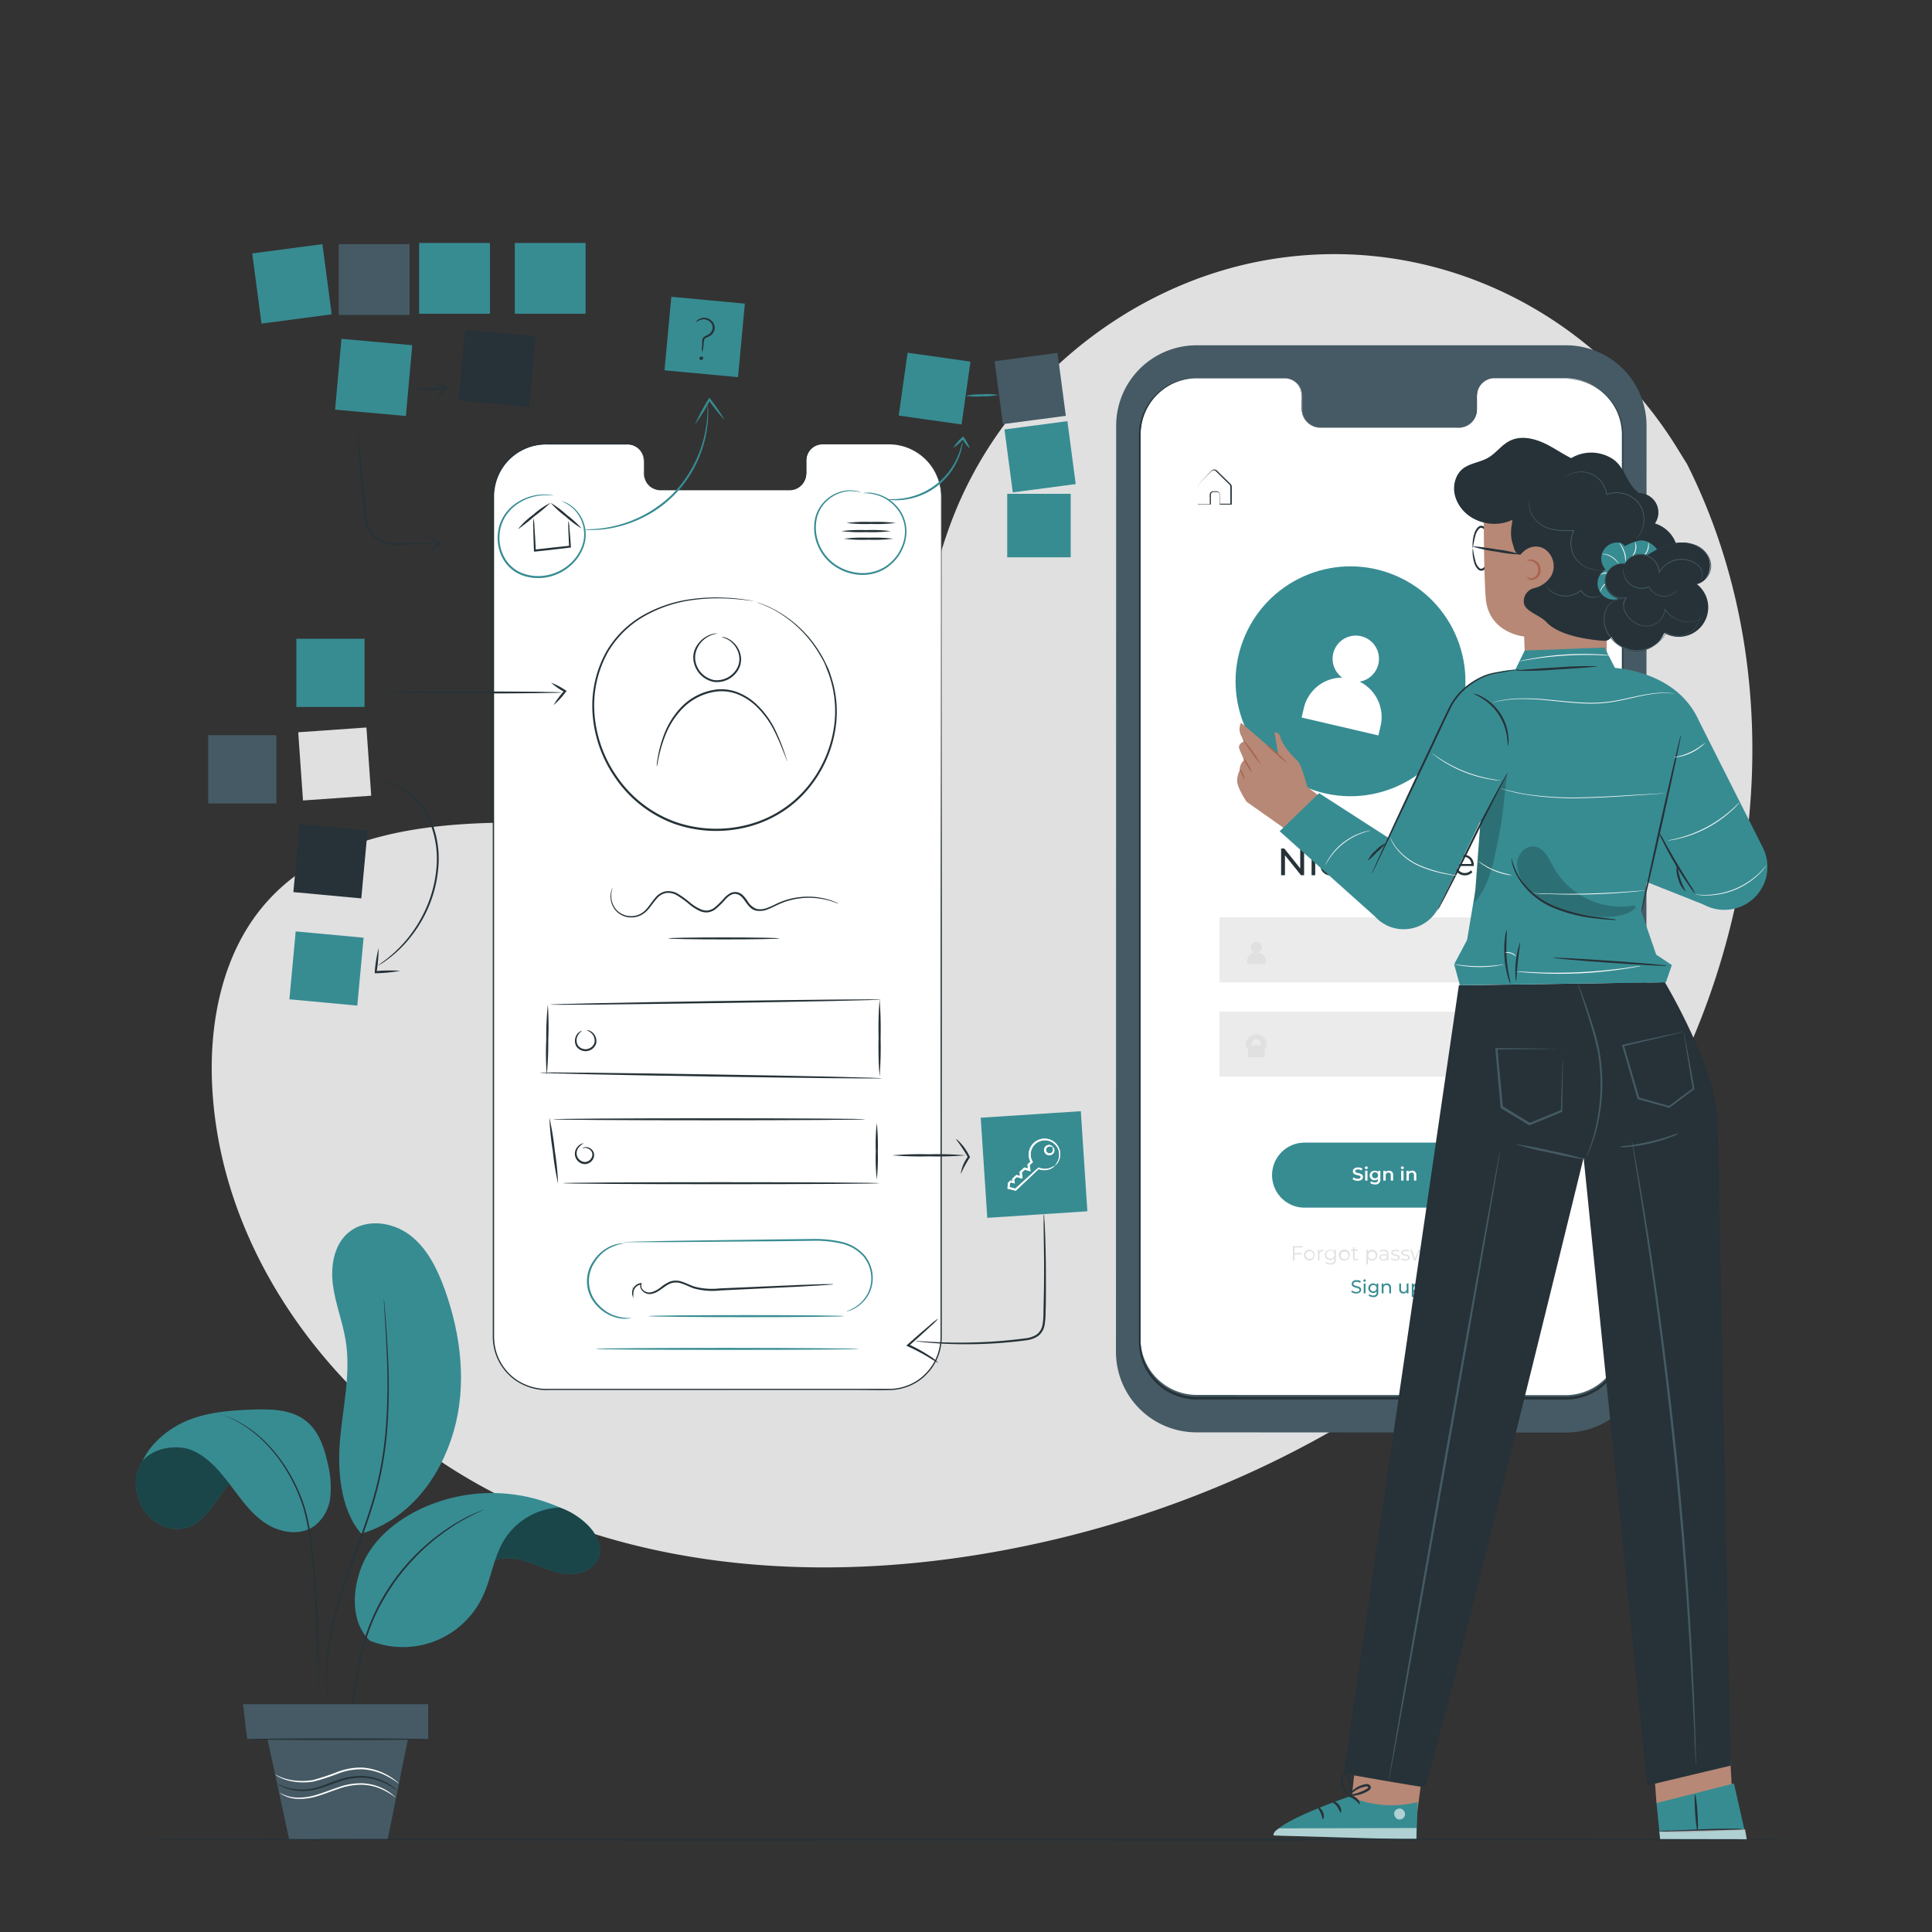 <svg xmlns="http://www.w3.org/2000/svg" viewBox="0 0 500 500"><rect x="0" y="0" width="500" height="500" fill="#333333" stroke="none"/><g id="freepik--background-simple--inject-6"><path d="M436.6,120.09l-2.48-4c-19.95-32.46-55.86-52.13-93.91-50.19a102.92,102.92,0,0,0-15.92,2.07c-35,7.4-65.45,33.53-78.07,67-7.42,19.68-9.5,42.34-23.58,58-18.33,20.34-49.46,21-76.82,20.13s-58.51-.12-76.75,20.29c-11.43,12.78-15.06,31-14.14,48.08,2.44,45.33,34.43,85.86,75.11,106s88.57,22,133.09,13.08c62.36-12.41,121.67-46.5,157.32-99.16S465.13,176.92,436.6,120.09Z" style="fill:#e0e0e0"></path></g><g id="freepik--Device--inject-6"><path d="M405.23,370.75l-95.6-.06a20.83,20.83,0,0,1-20.82-20.83l.05-239.68A20.82,20.82,0,0,1,309.7,89.36l95.6,0a20.83,20.83,0,0,1,20.82,20.83l-.05,239.68A20.83,20.83,0,0,1,405.23,370.75Z" style="fill:#455a64"></path><path d="M405.2,97.89H386.67a4.61,4.61,0,0,0-4.51,4.7v3.36a4.61,4.61,0,0,1-4.5,4.71l-36.13,0a4.62,4.62,0,0,1-4.5-4.71v-3.36a4.61,4.61,0,0,0-4.5-4.71H309.79a14.59,14.59,0,0,0-14.59,14.59l-.05,233.94A14.58,14.58,0,0,0,309.73,361l95.41.06a14.59,14.59,0,0,0,14.59-14.58l0-233.95A14.59,14.59,0,0,0,405.2,97.89Z" style="fill:#fff"></path><path d="M405.38,98.08h.5a11,11,0,0,1,1.49.11,14,14,0,0,1,5.49,1.9,13.69,13.69,0,0,1,3.33,2.71,14.4,14.4,0,0,1,2.79,4.36,15.26,15.26,0,0,1,1.1,5.94V120c0,19.5,0,47.7.05,82.56s0,76.35,0,122.43v21.93a15.4,15.4,0,0,1-.56,4.47,15,15,0,0,1-1.86,4.12,16.08,16.08,0,0,1-3.05,3.38,14.79,14.79,0,0,1-8.45,3.28c-3.07.09-6.12,0-9.2,0H378.4l-38.25,0H310.71a15.47,15.47,0,0,1-9.52-2.63,15,15,0,0,1-5.81-8,16.32,16.32,0,0,1-.61-5v-4.94q0-9.84,0-19.56,0-19.43,0-38.26c0-25.07,0-49.27,0-72.31s0-44.94,0-65.44c0-10.24,0-20.14,0-29.65v-3.55c0-.59.05-1.19.08-1.78s.15-1.17.3-1.74a14.8,14.8,0,0,1,8.5-10.26,15.49,15.49,0,0,1,6.51-1.23l12.75,0h9.15a4.69,4.69,0,0,1,2.88.8,5,5,0,0,1,1.79,2.35,7.94,7.94,0,0,1,.29,2.89v1.43a10.64,10.64,0,0,0,.05,1.39,4.57,4.57,0,0,0,1.09,2.45,4.27,4.27,0,0,0,2.24,1.39,4.78,4.78,0,0,0,1.31.13h6.63l19.3,0h8.5c.67,0,1.36,0,2,0a4.51,4.51,0,0,0,1.79-.63,4.67,4.67,0,0,0,2.05-2.95,8.16,8.16,0,0,0,.11-1.78c0-.59,0-1.17,0-1.75a9.64,9.64,0,0,1,.07-1.7,5.23,5.23,0,0,1,.55-1.57,4.65,4.65,0,0,1,2.34-2.07,7.49,7.49,0,0,1,2.91-.31l9.49,0,5.83,0,2,0h-2l-5.83,0-9.49,0a7.15,7.15,0,0,0-2.86.31,4.45,4.45,0,0,0-2.26,2,4.66,4.66,0,0,0-.53,1.52,9.33,9.33,0,0,0-.07,1.68v1.75a8.55,8.55,0,0,1-.11,1.81,4.85,4.85,0,0,1-2.12,3.06,4.56,4.56,0,0,1-1.86.66c-.68.06-1.34,0-2,0H341.81a5.35,5.35,0,0,1-1.37-.13,4.6,4.6,0,0,1-2.37-1.47,4.87,4.87,0,0,1-1.15-2.57,9.87,9.87,0,0,1-.05-1.43v-1.43a7.52,7.52,0,0,0-.29-2.8,4.58,4.58,0,0,0-1.69-2.22,4.43,4.43,0,0,0-2.73-.75h-21.9a14.5,14.5,0,0,0-14.71,11.26c-.14.56-.19,1.14-.29,1.71s-.07,1.15-.08,1.74v33.2c0,20.5,0,42.4,0,65.44v72.31q0,18.81,0,38.26v24.5a15.69,15.69,0,0,0,.59,4.83,14.55,14.55,0,0,0,5.64,7.79,15.08,15.08,0,0,0,9.29,2.56h9.88l19.56,0,38.25,0H397c3.07,0,6.15.05,9.17,0a14.5,14.5,0,0,0,8.23-3.19,15.81,15.81,0,0,0,3-3.3,14.52,14.52,0,0,0,1.82-4,15.2,15.2,0,0,0,.54-4.36c0-1.48,0-3,0-4.43V325c0-46.08.05-87.58.07-122.43s.06-63.06.08-82.56q0-3.66,0-6.9a15,15,0,0,0-1.06-5.89,14.73,14.73,0,0,0-2.75-4.34,14.3,14.3,0,0,0-3.31-2.71,13.85,13.85,0,0,0-5.45-1.92,11.9,11.9,0,0,0-1.48-.14Z" style="fill:#263238"></path><path d="M408.21,121.77c0,.07-2.42.14-5.4.16s-5.4,0-5.4-.07,2.42-.13,5.4-.16S408.21,121.71,408.21,121.77Z" style="fill:#263238"></path><path d="M408.23,124.54c0,.06-2.41.13-5.4.16s-5.4,0-5.4-.07,2.42-.14,5.4-.16S408.23,124.47,408.23,124.54Z" style="fill:#263238"></path><path d="M408.26,127.3c0,.06-2.42.13-5.4.16s-5.41,0-5.41-.07,2.42-.13,5.41-.16S408.26,127.24,408.26,127.3Z" style="fill:#263238"></path><path d="M310,130.46a1,1,0,0,1,.22,0l.63,0,2.3,0-.06.06c0-.51,0-1.07,0-1.67a7.94,7.94,0,0,1,0-1,.89.89,0,0,1,.77-.71c.37,0,.7,0,1.1,0a.9.9,0,0,1,.76.89c0,.78,0,1.59,0,2.44l-.11-.11,2.91,0-.11.12c0-1.18,0-2.39,0-3.63v-.92a.94.94,0,0,0-.41-.69l-1.27-1.25-1.23-1.22-.6-.58a1.32,1.32,0,0,0-.6-.45.8.8,0,0,0-.67.13c-.17.14-.36.36-.54.53l-1,1c-.66.68-1.34,1.31-1.84,1.9a2.08,2.08,0,0,0-.15,1.08v1c0,.63,0,1.18,0,1.65s0,.77,0,1.06,0,.37,0,.38a1.35,1.35,0,0,1,0-.35c0-.29,0-.63,0-1s0-1,0-1.67c0-.33,0-.68,0-1,0-.19,0-.38,0-.58a1.24,1.24,0,0,1,.16-.61c.54-.65,1.18-1.24,1.84-1.94l1-1.06c.19-.19.34-.37.56-.56a1,1,0,0,1,.85-.16,1.53,1.53,0,0,1,.69.49l.6.59,1.23,1.21c.42.41.85.82,1.28,1.25a2.78,2.78,0,0,1,.32.35.88.88,0,0,1,.15.49c0,.31,0,.62,0,.93,0,1.24,0,2.45,0,3.62v.12h-.11l-2.91,0h-.11v-.11c0-.84,0-1.66,0-2.44a.71.71,0,0,0-.59-.71c-.33,0-.73,0-1.05,0a.71.71,0,0,0-.63.57c0,.29,0,.63,0,.93v1.73H310Z" style="fill:#263238"></path><rect x="315.6" y="237.41" width="82.36" height="16.82" style="fill:#ebebeb"></rect><rect x="315.6" y="261.82" width="82.36" height="16.82" style="fill:#ebebeb"></rect><path d="M379,312.54H337.62a8.41,8.41,0,0,1-8.41-8.42h0a8.41,8.41,0,0,1,8.41-8.41H379a8.42,8.42,0,0,1,8.41,8.41h0A8.42,8.42,0,0,1,379,312.54Z" style="fill:#378C92"></path><path d="M327,249.52h-3.64a.64.64,0,0,1-.64-.64h0a2.42,2.42,0,0,1,2.42-2.43h.08a2.43,2.43,0,0,1,2.43,2.43h0A.65.65,0,0,1,327,249.52Z" style="fill:#e0e0e0"></path><path d="M326.6,245.18a1.45,1.45,0,1,1-1.45-1.45A1.45,1.45,0,0,1,326.6,245.18Z" style="fill:#e0e0e0"></path><rect x="322.98" y="270.5" width="4.34" height="3.07" style="fill:#e0e0e0"></rect><path d="M327.81,271.15h-1.46v-.95a1.23,1.23,0,0,0-2.46,0v.95h-1.45v-.95a2.69,2.69,0,0,1,5.37,0Z" style="fill:#e0e0e0"></path><path d="M335,322.84v1.46h1.91v.34H335v1.57h-.39V322.5h2.54v.34Z" style="fill:#e0e0e0"></path><path d="M337.49,324.81a1.37,1.37,0,0,1,1.42-1.41,1.42,1.42,0,0,1,0,2.83A1.38,1.38,0,0,1,337.49,324.81Zm2.45,0a1,1,0,1,0-2.07,0,1,1,0,1,0,2.07,0Z" style="fill:#e0e0e0"></path><path d="M342.49,323.4v.37h-.09c-.58,0-.93.37-.93,1v1.42h-.38v-2.79h.36V324A1.06,1.06,0,0,1,342.49,323.4Z" style="fill:#e0e0e0"></path><path d="M345.72,323.42v2.45a1.22,1.22,0,0,1-1.39,1.39,1.92,1.92,0,0,1-1.3-.43l.19-.28a1.72,1.72,0,0,0,1.1.38c.71,0,1-.33,1-1v-.36a1.25,1.25,0,0,1-1.09.54,1.35,1.35,0,1,1,0-2.7,1.24,1.24,0,0,1,1.1.56v-.54Zm-.36,1.33a1.06,1.06,0,1,0-1.06,1A1,1,0,0,0,345.36,324.75Z" style="fill:#e0e0e0"></path><path d="M346.49,324.81a1.42,1.42,0,1,1,1.42,1.42A1.37,1.37,0,0,1,346.49,324.81Zm2.46,0a1,1,0,1,0-1,1.09A1,1,0,0,0,349,324.81Z" style="fill:#e0e0e0"></path><path d="M351.56,326a.91.91,0,0,1-.59.19.73.73,0,0,1-.81-.81v-1.68h-.5v-.32h.5v-.61h.37v.61h.85v.32h-.85v1.66a.45.45,0,0,0,.49.51.66.66,0,0,0,.41-.14Z" style="fill:#e0e0e0"></path><path d="M356.45,324.81a1.34,1.34,0,0,1-1.38,1.42,1.21,1.21,0,0,1-1.06-.55v1.55h-.38v-3.81H354V324a1.23,1.23,0,0,1,1.08-.57A1.34,1.34,0,0,1,356.45,324.81Zm-.37,0a1,1,0,1,0-1,1.09A1,1,0,0,0,356.08,324.81Z" style="fill:#e0e0e0"></path><path d="M359.31,324.48v1.73H359v-.44a1,1,0,0,1-1,.46c-.63,0-1-.32-1-.81s.28-.78,1.08-.78h.88v-.17c0-.48-.27-.74-.79-.74a1.44,1.44,0,0,0-.93.33l-.17-.28a1.78,1.78,0,0,1,1.14-.38A1,1,0,0,1,359.31,324.48Zm-.38.89v-.45h-.87c-.54,0-.72.21-.72.49s.26.53.71.53A.89.89,0,0,0,358.93,325.37Z" style="fill:#e0e0e0"></path><path d="M359.94,325.89l.17-.3a1.65,1.65,0,0,0,1,.32c.53,0,.75-.18.75-.46,0-.73-1.81-.15-1.81-1.25,0-.46.39-.8,1.1-.8a1.91,1.91,0,0,1,1,.26l-.17.3a1.41,1.41,0,0,0-.82-.24c-.5,0-.72.2-.72.46,0,.76,1.8.19,1.8,1.26,0,.48-.42.79-1.15.79A1.83,1.83,0,0,1,359.94,325.89Z" style="fill:#e0e0e0"></path><path d="M362.53,325.89l.17-.3a1.65,1.65,0,0,0,1,.32c.53,0,.75-.18.75-.46,0-.73-1.81-.15-1.81-1.25,0-.46.39-.8,1.1-.8a1.91,1.91,0,0,1,1,.26l-.17.3a1.41,1.41,0,0,0-.82-.24c-.5,0-.72.2-.72.46,0,.76,1.8.19,1.8,1.26,0,.48-.42.79-1.15.79A1.83,1.83,0,0,1,362.53,325.89Z" style="fill:#e0e0e0"></path><path d="M369.54,323.42l-1.06,2.79h-.35l-.88-2.28-.88,2.28H366l-1-2.79h.36l.87,2.37.9-2.37h.32l.89,2.37.88-2.37Z" style="fill:#e0e0e0"></path><path d="M369.74,324.81a1.42,1.42,0,1,1,1.42,1.42A1.37,1.37,0,0,1,369.74,324.81Zm2.45,0a1,1,0,0,0-1-1.08,1.09,1.09,0,0,0,0,2.17A1,1,0,0,0,372.19,324.81Z" style="fill:#e0e0e0"></path><path d="M374.75,323.4v.37h-.09a.9.9,0,0,0-.94,1v1.42h-.38v-2.79h.36V324A1.06,1.06,0,0,1,374.75,323.4Z" style="fill:#e0e0e0"></path><path d="M377.94,322.28v3.93h-.36v-.55a1.23,1.23,0,0,1-1.08.57,1.42,1.42,0,0,1,0-2.83,1.21,1.21,0,0,1,1.06.55v-1.67Zm-.37,2.53a1,1,0,1,0-1,1.09A1,1,0,0,0,377.57,324.81Z" style="fill:#e0e0e0"></path><path d="M380.67,323.45c0-.38-.31-.65-.85-.65a1.23,1.23,0,0,0-1,.43l-.28-.21a1.63,1.63,0,0,1,1.32-.55c.74,0,1.22.35,1.22.92,0,.91-1,.95-1,1.71h-.39C379.71,324.22,380.67,324.14,380.67,323.45Zm-1,2.51a.28.28,0,1,1,.27.27A.27.27,0,0,1,379.63,326Z" style="fill:#e0e0e0"></path><path d="M337.5,219.59v6.91h-.81l-4.14-5.15v5.15h-1v-6.91h.81l4.14,5.15v-5.15Z" style="fill:#263238"></path><path d="M339.27,219.65a.64.64,0,0,1,1.28,0,.62.62,0,0,1-.64.63A.61.61,0,0,1,339.27,219.65Zm.17,1.62h.94v5.23h-.94Z" style="fill:#263238"></path><path d="M341.7,223.88a2.61,2.61,0,0,1,2.77-2.66,2.32,2.32,0,0,1,2.13,1.11l-.72.47a1.62,1.62,0,0,0-1.42-.75,1.84,1.84,0,0,0,0,3.68,1.64,1.64,0,0,0,1.42-.75l.72.45a2.33,2.33,0,0,1-2.13,1.13A2.63,2.63,0,0,1,341.7,223.88Z" style="fill:#263238"></path><path d="M349.79,224.06l-1.09,1v1.43h-.95v-7.33h.95v4.7l2.86-2.6h1.14l-2.2,2.16,2.42,3.07h-1.17Z" style="fill:#263238"></path><path d="M358.69,223.49v3H358v-2.94a1.45,1.45,0,0,0-1.56-1.66,1.71,1.71,0,0,0-1.82,1.87v2.73h-.7v-5.19h.67v.95a2.19,2.19,0,0,1,2-1A2,2,0,0,1,358.69,223.49Z" style="fill:#263238"></path><path d="M364.51,223.28v3.22h-.67v-.81a1.94,1.94,0,0,1-1.78.86c-1.18,0-1.9-.61-1.9-1.51s.51-1.47,2-1.47h1.65v-.32c0-.89-.5-1.37-1.47-1.37a2.69,2.69,0,0,0-1.73.61l-.31-.52a3.25,3.25,0,0,1,2.11-.7A1.84,1.84,0,0,1,364.51,223.28Zm-.7,1.66v-.85h-1.63c-1,0-1.33.4-1.33.93s.49,1,1.31,1A1.66,1.66,0,0,0,363.81,224.94Z" style="fill:#263238"></path><path d="M375,223.49v3h-.7v-2.94c0-1.1-.56-1.66-1.49-1.66a1.67,1.67,0,0,0-1.74,1.87v2.73h-.7v-2.94c0-1.1-.56-1.66-1.5-1.66a1.67,1.67,0,0,0-1.74,1.87v2.73h-.7v-5.19h.67v.94a2.09,2.09,0,0,1,1.9-1,1.86,1.86,0,0,1,1.85,1.09,2.27,2.27,0,0,1,2.06-1.09A2,2,0,0,1,375,223.49Z" style="fill:#263238"></path><path d="M381.43,224.12h-4.34a1.92,1.92,0,0,0,2,1.81,2.06,2.06,0,0,0,1.59-.68l.39.45a2.74,2.74,0,0,1-4.72-1.8,2.53,2.53,0,1,1,5.05,0C381.44,224,381.43,224,381.43,224.12Zm-4.34-.52h3.68a1.84,1.84,0,0,0-3.68,0Z" style="fill:#263238"></path><path d="M349.71,334.34l.18-.37a1.77,1.77,0,0,0,1.11.38c.58,0,.83-.22.83-.51,0-.82-2-.3-2-1.55,0-.52.4-1,1.28-1a2,2,0,0,1,1.08.3L352,332a1.78,1.78,0,0,0-.92-.27c-.57,0-.82.24-.82.53,0,.82,2,.31,2,1.54,0,.51-.42.95-1.3.95A2,2,0,0,1,349.71,334.34Z" style="fill:#378C92"></path><path d="M352.85,331.4a.31.31,0,0,1,.62,0,.31.31,0,0,1-.31.31A.3.3,0,0,1,352.85,331.4Zm.08.78h.46v2.54h-.46Z" style="fill:#378C92"></path><path d="M356.7,332.18v2.2a1.15,1.15,0,0,1-1.32,1.3,1.88,1.88,0,0,1-1.21-.38l.22-.35a1.56,1.56,0,0,0,1,.33c.6,0,.87-.28.87-.85v-.2a1.17,1.17,0,0,1-.91.39,1.23,1.23,0,1,1,0-2.46,1.14,1.14,0,0,1,.93.42v-.4Zm-.45,1.21a.81.81,0,0,0-.87-.83.83.83,0,1,0,.87.83Z" style="fill:#378C92"></path><path d="M360,333.26v1.46h-.46v-1.4c0-.5-.25-.75-.68-.75a.76.76,0,0,0-.81.85v1.3h-.46v-2.54H358v.39a1.09,1.09,0,0,1,.92-.41A1,1,0,0,1,360,333.26Z" style="fill:#378C92"></path><path d="M364.51,332.18v2.54h-.44v-.38a1,1,0,0,1-.86.41,1,1,0,0,1-1.09-1.1v-1.47h.46v1.41c0,.5.24.75.68.75a.75.75,0,0,0,.79-.84v-1.32Z" style="fill:#378C92"></path><path d="M368,333.45a1.23,1.23,0,0,1-1.29,1.3,1.08,1.08,0,0,1-.88-.41v1.31h-.46v-3.47h.44v.41a1.05,1.05,0,0,1,.9-.43A1.23,1.23,0,0,1,368,333.45Zm-.47,0a.86.86,0,1,0-.85.9A.84.84,0,0,0,367.55,333.45Z" style="fill:#378C92"></path><path d="M350.06,305.18l.22-.49a1.8,1.8,0,0,0,1.1.37c.52,0,.74-.18.74-.43,0-.73-2-.25-2-1.5,0-.54.43-1,1.35-1a2.12,2.12,0,0,1,1.12.3l-.2.48a1.92,1.92,0,0,0-.92-.26c-.52,0-.73.2-.73.45,0,.72,2,.25,2,1.49,0,.53-.44,1-1.36,1A2.16,2.16,0,0,1,350.06,305.18Z" style="fill:#fff"></path><path d="M353.22,302.19a.39.39,0,0,1,.77,0,.37.37,0,0,1-.39.37A.36.36,0,0,1,353.22,302.19Zm.08.78h.6v2.56h-.6Z" style="fill:#fff"></path><path d="M357.23,303v2.18a1.21,1.21,0,0,1-1.38,1.35,2.06,2.06,0,0,1-1.25-.37l.27-.45a1.54,1.54,0,0,0,.95.31c.56,0,.81-.26.81-.78v-.13a1.12,1.12,0,0,1-.86.34,1.22,1.22,0,0,1-1.29-1.24,1.21,1.21,0,0,1,1.29-1.23,1.12,1.12,0,0,1,.89.36V303Zm-.59,1.21a.78.78,0,1,0-.78.73A.73.73,0,0,0,356.64,304.18Z" style="fill:#fff"></path><path d="M360.54,304.07v1.46h-.6v-1.39c0-.45-.23-.67-.61-.67a.68.68,0,0,0-.71.77v1.29H358V303h.57v.34a1.09,1.09,0,0,1,.88-.36A1,1,0,0,1,360.54,304.07Z" style="fill:#fff"></path><path d="M362.55,302.19a.39.39,0,0,1,.77,0,.37.37,0,0,1-.39.37A.36.36,0,0,1,362.55,302.19Zm.08.78h.6v2.56h-.6Z" style="fill:#fff"></path><path d="M366.54,304.07v1.46h-.6v-1.39c0-.45-.23-.67-.61-.67a.68.68,0,0,0-.72.77v1.29H364V303h.57v.34a1.08,1.08,0,0,1,.88-.36A1,1,0,0,1,366.54,304.07Z" style="fill:#fff"></path></g><g id="freepik--Prototyping--inject-6"><path d="M230.07,115H212.84a4.28,4.28,0,0,0-4.19,4.38v3.12a4.29,4.29,0,0,1-4.19,4.38l-33.6,0a4.29,4.29,0,0,1-4.19-4.38v-3.13a4.29,4.29,0,0,0-4.18-4.38H141.34a13.56,13.56,0,0,0-13.57,13.56l0,217.58a13.57,13.57,0,0,0,13.56,13.57l88.74.05a13.57,13.57,0,0,0,13.57-13.56l0-217.58A13.57,13.57,0,0,0,230.07,115Z" style="fill:#fff"></path><path d="M230.07,115l.47,0a10.45,10.45,0,0,1,1.37.1,12.94,12.94,0,0,1,5.09,1.76,13.1,13.1,0,0,1,3.1,2.51,13.6,13.6,0,0,1,2.58,4,14.06,14.06,0,0,1,1,5.51v6.39c0,18.08,0,44.22.05,76.54s0,70.78,0,113.5v20.33a14.88,14.88,0,0,1-.52,4.14,13.86,13.86,0,0,1-1.73,3.82,14.59,14.59,0,0,1-2.83,3.14,13.7,13.7,0,0,1-7.83,3c-2.85.08-5.67,0-8.53,0H205.06l-35.46,0H142.31a14.34,14.34,0,0,1-8.83-2.44,13.83,13.83,0,0,1-5.38-7.43,14.87,14.87,0,0,1-.57-4.59v-4.57q0-9.13,0-18.14,0-18,0-35.46c0-23.25,0-45.68,0-67s0-41.67,0-60.67q0-14.25,0-27.49v-3.29c0-.55,0-1.1.08-1.65s.13-1.09.27-1.61a13.79,13.79,0,0,1,2.86-5.75,14,14,0,0,1,5-3.76,14.17,14.17,0,0,1,6-1.14h20.3a4.31,4.31,0,0,1,2.67.75,4.54,4.54,0,0,1,1.66,2.18,7.21,7.21,0,0,1,.27,2.68v1.32a11,11,0,0,0,0,1.29,4.33,4.33,0,0,0,1,2.27,4,4,0,0,0,2.07,1.29,5,5,0,0,0,1.22.12h6.15l17.88,0h7.89c.62,0,1.26,0,1.85,0a4.07,4.07,0,0,0,1.66-.58,4.32,4.32,0,0,0,1.9-2.74,8.18,8.18,0,0,0,.11-1.64v-1.63a9.29,9.29,0,0,1,.07-1.58,4.55,4.55,0,0,1,.51-1.45,4.24,4.24,0,0,1,2.17-1.91,6.78,6.78,0,0,1,2.69-.29l8.8,0,5.41,0,1.84,0s-.62,0-1.84,0l-5.41,0H214a6.69,6.69,0,0,0-2.65.29,4.19,4.19,0,0,0-2.09,1.86,4.53,4.53,0,0,0-.5,1.42,8.82,8.82,0,0,0-.06,1.55v1.63a8,8,0,0,1-.1,1.68,4.49,4.49,0,0,1-2,2.83,4.13,4.13,0,0,1-1.72.61c-.63.06-1.24,0-1.87,0H171.14a5.09,5.09,0,0,1-1.28-.12,4.25,4.25,0,0,1-2.19-1.36A4.58,4.58,0,0,1,166.6,123a9.8,9.8,0,0,1,0-1.32V120.4a7.28,7.28,0,0,0-.27-2.6,4.23,4.23,0,0,0-1.57-2.06,4,4,0,0,0-2.53-.7h-20.3A13.49,13.49,0,0,0,131,119.85a13.54,13.54,0,0,0-2.78,5.63c-.14.52-.18,1-.27,1.58s-.07,1.07-.08,1.62V132q0,13.23,0,27.49V345.34a14.7,14.7,0,0,0,.56,4.48,13.46,13.46,0,0,0,5.22,7.22,14,14,0,0,0,8.62,2.38H169.6l35.46,0h17.27c2.85,0,5.71,0,8.51,0a13.33,13.33,0,0,0,7.62-2.95,14.29,14.29,0,0,0,2.75-3.06,13.16,13.16,0,0,0,1.69-3.72,14.09,14.09,0,0,0,.51-4v-4.11q0-8.21,0-16.22c0-42.72,0-81.19.06-113.5s.06-58.46.07-76.54V128.9a13.55,13.55,0,0,0-3.53-9.5,13.19,13.19,0,0,0-3.07-2.5,13,13,0,0,0-5.05-1.79,9.67,9.67,0,0,0-1.37-.12Z" style="fill:#263238"></path><path d="M231.82,135.34a39.9,39.9,0,0,1-6.38.26,40,40,0,0,1-6.39-.26,40,40,0,0,1,6.39-.26A39.9,39.9,0,0,1,231.82,135.34Z" style="fill:#263238"></path><path d="M230.51,137.45a40,40,0,0,1-6.39.26,40,40,0,0,1-6.39-.26,38.62,38.62,0,0,1,6.39-.26A38.62,38.62,0,0,1,230.51,137.45Z" style="fill:#263238"></path><path d="M231.16,139.42a39.8,39.8,0,0,1-6.38.26,40,40,0,0,1-6.39-.26,40,40,0,0,1,6.39-.26A39.8,39.8,0,0,1,231.16,139.42Z" style="fill:#263238"></path><path d="M195.86,155.86l.48.14,1.39.49c.59.24,1.33.56,2.18,1a29.94,29.94,0,0,1,2.82,1.63,30.82,30.82,0,0,1,6.69,5.9,31.3,31.3,0,0,1,3.19,4.58c.53.84.94,1.78,1.41,2.71s.83,1.95,1.14,3a28.68,28.68,0,0,1,.9,14.22,31.87,31.87,0,0,1-7,14.78,29.48,29.48,0,0,1-6.71,5.88,30.92,30.92,0,0,1-8.52,3.74,32.85,32.85,0,0,1-19.32-.72,31.68,31.68,0,0,1-15.26-11.87,33.07,33.07,0,0,1-5.92-17.05,28.84,28.84,0,0,1,3.72-15.9,26,26,0,0,1,10.39-9.72,34.37,34.37,0,0,1,11.24-3.59,46.86,46.86,0,0,1,8.92-.4,50.75,50.75,0,0,1,7.55.87l-.5-.05-1.45-.18c-1.28-.14-3.17-.35-5.61-.44a48.7,48.7,0,0,0-8.86.48A34.25,34.25,0,0,0,167.63,159a25.66,25.66,0,0,0-10.2,9.61,28.42,28.42,0,0,0-3.61,15.65A32.6,32.6,0,0,0,159.68,201a31.14,31.14,0,0,0,15,11.66,32.34,32.34,0,0,0,19,.73,29.51,29.51,0,0,0,15-9.44,31.65,31.65,0,0,0,6.94-14.55,28.42,28.42,0,0,0-.83-14c-.3-1-.73-2-1.11-3s-.86-1.85-1.37-2.69a31,31,0,0,0-12.49-12.13c-.84-.41-1.56-.75-2.15-1l-1.37-.52Z" style="fill:#263238"></path><path d="M203.76,197a2,2,0,0,1-.24-.51l-.6-1.49c-.51-1.29-1.23-3.18-2.33-5.4a23.43,23.43,0,0,0-5.07-7,15.62,15.62,0,0,0-4.24-2.77,11.65,11.65,0,0,0-5.3-.92,14.94,14.94,0,0,0-9.32,4.44,21.17,21.17,0,0,0-4.59,7.28,35.26,35.26,0,0,0-1.64,5.64c-.13.63-.23,1.15-.32,1.57a2.72,2.72,0,0,1-.13.54,2,2,0,0,1,0-.56c0-.36.11-.9.22-1.59a30.78,30.78,0,0,1,1.5-5.73,21,21,0,0,1,4.59-7.49,15.32,15.32,0,0,1,9.62-4.62,12,12,0,0,1,5.54,1,15.55,15.55,0,0,1,4.36,2.89,23,23,0,0,1,5.08,7.17,52.35,52.35,0,0,1,2.19,5.49c.21.62.37,1.12.51,1.53A4.22,4.22,0,0,1,203.76,197Z" style="fill:#263238"></path><path d="M186.76,164.86s.13,0,.38,0a4,4,0,0,1,1,.29,6.16,6.16,0,0,1,3.65,5.27,5.42,5.42,0,0,1-.81,3.06,6.4,6.4,0,0,1-6.25,3,6.58,6.58,0,0,1-5.09-4.75,5.83,5.83,0,0,1,0-3.16A6.57,6.57,0,0,1,181,166.2a6.7,6.7,0,0,1,3.3-2.1,4.23,4.23,0,0,1,1.06-.16c.24,0,.37,0,.37,0s-.51.07-1.37.35a6.57,6.57,0,0,0-3.07,2.14,6.26,6.26,0,0,0-1.19,2.28,5.37,5.37,0,0,0,0,2.92,6.11,6.11,0,0,0,4.7,4.37,6,6,0,0,0,5.77-2.76,5,5,0,0,0,.78-2.79,5.73,5.73,0,0,0-.66-2.48,6,6,0,0,0-2.65-2.62C187.27,165,186.75,164.92,186.76,164.86Z" style="fill:#263238"></path><path d="M217,233.87a3,3,0,0,1-.7-.24c-.45-.17-1.13-.4-2-.64a19.29,19.29,0,0,0-7.65-.45,18.33,18.33,0,0,0-5.09,1.49c-.87.39-1.75.87-2.73,1.25a5.32,5.32,0,0,1-3.25.37c-2.46-.64-2.82-3.86-5-4.28-1.07-.23-2.07.56-2.87,1.42a19.7,19.7,0,0,1-2.69,2.62,4.36,4.36,0,0,1-1.85.71,4.28,4.28,0,0,1-1.92-.29,12.41,12.41,0,0,1-3.1-2,26.41,26.41,0,0,0-2.77-2,4.44,4.44,0,0,0-3-.72,4.22,4.22,0,0,0-2.5,1.56c-.67.76-1.22,1.59-1.84,2.35a6.75,6.75,0,0,1-2.18,1.85,5.75,5.75,0,0,1-2.59.56,5.34,5.34,0,0,1-4-1.86,5.61,5.61,0,0,1-1.25-3.14,5,5,0,0,1,.27-2.11,2.61,2.61,0,0,1,.32-.67,5.93,5.93,0,0,0-.39,2.76,5.52,5.52,0,0,0,1.27,3,5.09,5.09,0,0,0,3.81,1.68,5.32,5.32,0,0,0,2.4-.55,6.13,6.13,0,0,0,2-1.77c.6-.73,1.15-1.58,1.83-2.37a4.67,4.67,0,0,1,2.77-1.73,4.85,4.85,0,0,1,3.34.76,24.61,24.61,0,0,1,2.83,2.06,11.64,11.64,0,0,0,3,1.88,3.73,3.73,0,0,0,1.68.26,3.84,3.84,0,0,0,1.61-.62,19.68,19.68,0,0,0,2.62-2.55,7.06,7.06,0,0,1,1.44-1.21,2.83,2.83,0,0,1,1.89-.36,3,3,0,0,1,1.65.9,10.46,10.46,0,0,1,1.09,1.38,4.57,4.57,0,0,0,2.34,2.05,4.84,4.84,0,0,0,2.95-.34c1-.35,1.83-.82,2.72-1.22a18.17,18.17,0,0,1,5.22-1.45,18.75,18.75,0,0,1,7.76.61,16.73,16.73,0,0,1,2,.74A5.91,5.91,0,0,1,217,233.87Z" style="fill:#263238"></path><path d="M201.74,242.86c0,.15-6.45.26-14.41.26s-14.4-.11-14.4-.26,6.44-.26,14.4-.26S201.74,242.72,201.74,242.86Z" style="fill:#263238"></path><path d="M141.49,278.24a77.62,77.62,0,0,1-.12-9.12,80.53,80.53,0,0,1,.41-9.12,82.23,82.23,0,0,1,.11,9.13A82,82,0,0,1,141.49,278.24Z" style="fill:#263238"></path><path d="M228.37,279.06c0,.14-19.85-.06-44.32-.45s-44.32-.82-44.31-1,19.84.06,44.32.45S228.37,278.91,228.37,279.06Z" style="fill:#263238"></path><path d="M228,258.68c0,.15-19.19.56-42.85.92s-42.86.53-42.86.39,19.18-.55,42.85-.91S228,258.54,228,258.68Z" style="fill:#263238"></path><path d="M227.64,278.61a94.84,94.84,0,0,1-.26-10,94.84,94.84,0,0,1,.26-10,98.18,98.18,0,0,1,.26,10A98.18,98.18,0,0,1,227.64,278.61Z" style="fill:#263238"></path><path d="M151.84,266.64a1,1,0,0,1,.61.05,2.68,2.68,0,0,1,1.33,1,2.94,2.94,0,0,1,.49,2.44,2.91,2.91,0,0,1-5.13.65,3,3,0,0,1-.14-2.49,2.67,2.67,0,0,1,1.05-1.3c.34-.2.57-.22.57-.19a3.26,3.26,0,0,0-1.27,1.62,2.65,2.65,0,0,0,.2,2.11,2.45,2.45,0,0,0,4.25-.53,2.61,2.61,0,0,0-.32-2.1A3.28,3.28,0,0,0,151.84,266.64Z" style="fill:#263238"></path><path d="M144.43,306.33a72.52,72.52,0,0,1-1.38-8.53,73.29,73.29,0,0,1-.87-8.6,73.69,73.69,0,0,1,1.39,8.53A69.65,69.65,0,0,1,144.43,306.33Z" style="fill:#263238"></path><path d="M224,289.67c0,.14-18.12.26-40.47.26s-40.47-.12-40.47-.26,18.12-.26,40.47-.26S224,289.52,224,289.67Z" style="fill:#263238"></path><path d="M226.91,305.23a50.17,50.17,0,0,1-.26-7.29,50.37,50.37,0,0,1,.26-7.3,52.14,52.14,0,0,1,.26,7.3A51.93,51.93,0,0,1,226.91,305.23Z" style="fill:#263238"></path><path d="M227.64,306.21c0,.15-18.37.26-41,.26s-41-.11-41-.26,18.36-.26,41-.26S227.64,306.07,227.64,306.21Z" style="fill:#263238"></path><path d="M150.74,297.19s.14-.19.53-.28a2,2,0,0,1,1.59.36,2.06,2.06,0,0,1,.75.9,1.92,1.92,0,0,1,.06,1.36,2.5,2.5,0,0,1-2.38,1.75,2.72,2.72,0,0,1-2.36-1.79,2.64,2.64,0,0,1,.31-2.4,2.9,2.9,0,0,1,1.22-1.06c.35-.15.57-.16.58-.13a4.24,4.24,0,0,0-1.49,1.38,2.34,2.34,0,0,0-.17,2,2.28,2.28,0,0,0,1.93,1.44,2,2,0,0,0,1.9-1.37,1.61,1.61,0,0,0-.57-1.83,2,2,0,0,0-1.34-.45C151,297.13,150.76,297.23,150.74,297.19Z" style="fill:#263238"></path><path d="M163.4,341.09a1.11,1.11,0,0,1-.31.08,6.6,6.6,0,0,1-.92.11,8.76,8.76,0,0,1-3.37-.51,10.44,10.44,0,0,1-4.23-2.76,9.07,9.07,0,0,1-1.07-11.57,10.53,10.53,0,0,1,3.66-3.49,8.65,8.65,0,0,1,3.22-1.11,4.78,4.78,0,0,1,.92-.06c.21,0,.32,0,.32,0a11.89,11.89,0,0,0-4.27,1.47,10.39,10.39,0,0,0-3.44,3.43,8.74,8.74,0,0,0,1,11,10.55,10.55,0,0,0,4,2.74A12,12,0,0,0,163.4,341.09Z" style="fill:#378C92"></path><path d="M218.52,340.61c0,.15-11.35.27-25.35.27s-25.35-.12-25.35-.27,11.35-.26,25.35-.26S218.52,340.47,218.52,340.61Z" style="fill:#378C92"></path><path d="M219.05,339.35a11.47,11.47,0,0,0,2.81-1.45,9.2,9.2,0,0,0,2.46-2.72,8.49,8.49,0,0,0,1.16-4.66,8.89,8.89,0,0,0-2.07-5.4,10.91,10.91,0,0,0-5.77-3.31,30.52,30.52,0,0,0-7.52-.69l-8.19.1-28.77.25-8.71,0-2.37,0a6.76,6.76,0,0,1-.83,0,5,5,0,0,1,.83-.07l2.37-.07,8.71-.19,28.76-.4,8.2-.09a31.22,31.22,0,0,1,7.64.73,11.3,11.3,0,0,1,6,3.51,9.25,9.25,0,0,1,2.11,5.65,8.79,8.79,0,0,1-1.28,4.83,9.43,9.43,0,0,1-2.59,2.74,8.45,8.45,0,0,1-2.13,1.08c-.26.09-.46.13-.59.17Z" style="fill:#378C92"></path><path d="M215.71,332.38a2.77,2.77,0,0,1-.59.08l-1.71.13-6.29.38-20.77,1a18,18,0,0,1-6.85-.55c-1.05-.38-2-.89-3-1.21a4.25,4.25,0,0,0-2.83-.11c-1.75.65-3,2.27-4.77,2.68-1.74.6-3.7-1.05-3.11-2.58l.16.21a2.34,2.34,0,0,0-2,2.73l-.19,0c0-.69,0-1.24,0-1.68a2,2,0,0,1,.05-.58,3.8,3.8,0,0,1,0,.58c0,.44,0,1,.07,1.67l0,.89-.23-.86a2.36,2.36,0,0,1,.28-1.81,2.55,2.55,0,0,1,1.93-1.29l.26,0-.1.24a1.55,1.55,0,0,0,.61,1.7,2.25,2.25,0,0,0,2.1.38,6.74,6.74,0,0,0,2.24-1.21,10,10,0,0,1,2.48-1.52,4.74,4.74,0,0,1,3.13.08c1,.34,2,.84,3,1.2a17.77,17.77,0,0,0,6.65.51l20.78-.9,6.3-.21,1.71,0A2.28,2.28,0,0,1,215.71,332.38Z" style="fill:#263238"></path><path d="M222.41,349.09c0,.15-15.3.26-34.17.26s-34.17-.11-34.17-.26,15.29-.26,34.17-.26S222.41,349,222.41,349.09Z" style="fill:#378C92"></path><path d="M147.12,134.78a9.38,9.38,0,0,1,.25,1.86c.11,1.18.24,2.86.38,4.86l0,.22-.23,0-5.34.63-3.74.4-.26,0v-.27c-.09-2.42-.15-4.51-.17-6a12.35,12.35,0,0,1,.06-2.36,12.43,12.43,0,0,1,.25,2.34c.11,1.48.23,3.57.35,6l-.27-.23,3.74-.43,5.34-.57-.2.24c-.1-2-.17-3.68-.2-4.86A9.32,9.32,0,0,1,147.12,134.78Z" style="fill:#263238"></path><path d="M142.48,130.11a47.21,47.21,0,0,1-4.19,3.51A48.87,48.87,0,0,1,134,137a20.79,20.79,0,0,1,4-3.8A20.93,20.93,0,0,1,142.48,130.11Z" style="fill:#263238"></path><path d="M150.56,136.8a27.21,27.21,0,0,1-4.2-3.14,27.19,27.19,0,0,1-3.88-3.55,26.2,26.2,0,0,1,4.21,3.15A26.39,26.39,0,0,1,150.56,136.8Z" style="fill:#263238"></path><rect x="172.81" y="77.66" width="19.11" height="19.11" transform="translate(8.86 -16.51) rotate(5.31)" style="fill:#378C92"></rect><path d="M181.72,91.27a8.47,8.47,0,0,1,0-2.07c0-.34,0-.69,0-1a1.65,1.65,0,0,1,.17-.65,1.41,1.41,0,0,1,.52-.51,12,12,0,0,0,1.14-.61,2.19,2.19,0,0,0,.75-1,1.93,1.93,0,0,0-.61-2.19,2.4,2.4,0,0,0-1.91-.58,3.58,3.58,0,0,0-1.76.84s.05-.22.31-.49a2.8,2.8,0,0,1,1.4-.72,2.77,2.77,0,0,1,2.27.58,2.54,2.54,0,0,1,.83,1.18,2.33,2.33,0,0,1,0,1.56,2.7,2.7,0,0,1-.94,1.23,11.12,11.12,0,0,1-1.2.6.9.9,0,0,0-.5.79l-.11,1A8.6,8.6,0,0,1,181.72,91.27Z" style="fill:#263238"></path><path d="M181.45,92.35c0,.07,0,.15,0,.22s0,0,.09,0,0,0,0,0,0,0,0,0-.06-.15-.06-.22.13-.17.33,0a.42.42,0,0,1,.16.41.51.51,0,0,1-.91.18.44.44,0,0,1,0-.44C181.26,92.24,181.44,92.28,181.45,92.35Z" style="fill:#263238"></path><rect x="66.4" y="64.31" width="18.32" height="18.32" transform="translate(-8.98 10.53) rotate(-7.53)" style="fill:#378C92"></rect><rect x="86.88" y="88.34" width="18.32" height="18.32" transform="matrix(1, 0.09, -0.09, 1, 9.44, -8.47)" style="fill:#378C92"></rect><rect x="119.48" y="86.2" width="18.32" height="18.32" transform="translate(9.38 -11.5) rotate(5.31)" style="fill:#263238"></rect><rect x="108.47" y="62.88" width="18.32" height="18.32" style="fill:#378C92"></rect><rect x="133.23" y="62.88" width="18.32" height="18.32" style="fill:#378C92"></rect><rect x="87.67" y="63.19" width="18.32" height="18.32" style="fill:#455a64"></rect><path d="M115.53,100.68a15.64,15.64,0,0,1-4,.26,15.64,15.64,0,0,1-4-.26,15.11,15.11,0,0,1,4-.26A15.11,15.11,0,0,1,115.53,100.68Z" style="fill:#263238"></path><path d="M112.56,98.82c.09-.12,1.32.74,3.08,1.26l.45.13-.35.31-.13.11a12.17,12.17,0,0,1-2.82,2.17,11.93,11.93,0,0,1,2.48-2.55l.13-.12.09.44A5.46,5.46,0,0,1,112.56,98.82Z" style="fill:#263238"></path><path d="M112.6,140.71a11.71,11.71,0,0,1-1.75.09l-4.77.11c-1,0-2.09.14-3.3.13a11.51,11.51,0,0,1-3.79-.62,6.36,6.36,0,0,1-3.34-2.64,10.89,10.89,0,0,1-1.34-4.36c-.63-6.13-1.1-11.67-1.44-15.68-.16-1.95-.28-3.55-.38-4.76a11,11,0,0,1-.06-1.75A10.66,10.66,0,0,1,92.7,113c.13,1.21.31,2.8.53,4.74.42,4.09,1,9.58,1.6,15.65a10.33,10.33,0,0,0,1.26,4.16A5.86,5.86,0,0,0,99.16,140a11.21,11.21,0,0,0,3.63.64c1.16,0,2.27-.08,3.28-.07,2,0,3.65,0,4.78.05A11.89,11.89,0,0,1,112.6,140.71Z" style="fill:#263238"></path><path d="M110.8,143.32a9.08,9.08,0,0,1,2.65-2.72l.18-.14,0,.44a6.6,6.6,0,0,1-2.79-2.25c.1-.11,1.28.92,3,1.78l.38.19-.34.25-.17.14A31.24,31.24,0,0,1,110.8,143.32Z" style="fill:#263238"></path><rect x="75.66" y="241.82" width="17.65" height="17.65" transform="translate(23.57 -6.74) rotate(5.31)" style="fill:#378C92"></rect><rect x="53.88" y="190.27" width="17.65" height="17.65" style="fill:#455a64"></rect><rect x="76.7" y="165.31" width="17.65" height="17.65" style="fill:#378C92"></rect><rect x="76.7" y="188.87" width="17.65" height="17.65" transform="matrix(1, -0.07, 0.07, 1, -12.74, 6.01)" style="fill:#e0e0e0"></rect><rect x="76.7" y="214.08" width="17.65" height="17.65" transform="translate(21 -6.96) rotate(5.31)" style="fill:#263238"></rect><path d="M97.82,249.85s.71-.52,2-1.47a34.24,34.24,0,0,0,4.84-4.54,34.86,34.86,0,0,0,5.35-8.23A32.74,32.74,0,0,0,113,224,25.12,25.12,0,0,0,111,212.29a17.94,17.94,0,0,0-6.11-7.5,15.66,15.66,0,0,0-6-2.59c-1.55-.28-2.43-.24-2.42-.3a2.51,2.51,0,0,1,.63,0,10.44,10.44,0,0,1,1.82.13,15.36,15.36,0,0,1,6.21,2.48,18.08,18.08,0,0,1,6.33,7.61,25.24,25.24,0,0,1,2,12,32.35,32.35,0,0,1-3.07,11.76,34.14,34.14,0,0,1-5.5,8.26,31,31,0,0,1-5,4.46c-.63.48-1.17.77-1.52,1A2.56,2.56,0,0,1,97.82,249.85Z" style="fill:#263238"></path><path d="M103.59,251.25a37.88,37.88,0,0,1-6.3.62h0l-.31,0,0-.31a37.9,37.9,0,0,1,1-6.23,38.77,38.77,0,0,1-.52,6.29l-.27-.29h0A39,39,0,0,1,103.59,251.25Z" style="fill:#263238"></path><path d="M145.48,179.21c0,.14-10.2.26-22.77.26s-22.78-.12-22.78-.26,10.2-.26,22.78-.26S145.48,179.07,145.48,179.21Z" style="fill:#263238"></path><path d="M143.26,182.48a19.78,19.78,0,0,1,2.68-3.6l.12-.15.06.39a18.49,18.49,0,0,1-3.52-2.46,18.67,18.67,0,0,1,3.79,2l.26.16-.19.23-.12.14A19.07,19.07,0,0,1,143.26,182.48Z" style="fill:#263238"></path><path d="M249.87,299a87.94,87.94,0,0,1-9.49.26,88.06,88.06,0,0,1-9.5-.26,83.51,83.51,0,0,1,9.5-.27A83.4,83.4,0,0,1,249.87,299Z" style="fill:#263238"></path><path d="M248.7,303.75c-.07,0,0-.54.25-1.38a10.23,10.23,0,0,1,1.56-3.08l0,.28-.23-.44a43.13,43.13,0,0,0-2.91-4.35c.09-.13,2,1.45,3.37,4.1l.23.45.08.15-.1.13A28.19,28.19,0,0,0,248.7,303.75Z" style="fill:#263238"></path><rect x="254.62" y="288.41" width="25.96" height="25.96" transform="translate(-19.13 18.13) rotate(-3.75)" style="fill:#378C92"></rect><path d="M273,301.66a3.9,3.9,0,1,0-6.05-.93h0l-.79.74.19,1.32-1.24-.35-1,.93.19,1.32-1.23-.35-.86.8.12.8-.75-.21-.5.47-.07,1.22,1.82.45,5.9-5.51A3.89,3.89,0,0,0,273,301.66Zm-.57-4.8a1.12,1.12,0,1,1-1.58-.06A1.12,1.12,0,0,1,272.4,296.86Z" style="fill:none"></path><path d="M272.4,296.86c0,.07-.37-.26-.91-.17a1,1,0,0,0-.69.53.89.89,0,0,0,1.12,1.21.93.93,0,0,0,.58-.65c.13-.54-.17-.88-.1-.92s.51.2.46,1a1.28,1.28,0,0,1-.75,1,1.35,1.35,0,0,1-1.74-1.87,1.29,1.29,0,0,1,1.08-.67C272.23,296.33,272.46,296.85,272.4,296.86Z" style="fill:#fff"></path><path d="M273,301.66s-.06.09-.2.23a4.19,4.19,0,0,1-.75.52,4,4,0,0,1-3.37.1l.17,0L263,308.05l-.09.08-.13,0-1.82-.45-.2,0v-.2c0-.38.05-.8.07-1.22v-.1l.07-.07.5-.46.1-.1.14,0,.75.21-.32.28-.12-.8,0-.14.1-.09.85-.8.11-.09.14,0,1.23.35-.33.29c-.06-.42-.12-.87-.19-1.32l0-.14.1-.09.27-.25.73-.68.1-.1.14,0,1.24.35-.33.29c-.06-.45-.13-.89-.19-1.32l0-.14.1-.09.8-.74-.05.32a4.16,4.16,0,0,1-.18-3.71,4.11,4.11,0,0,1,5.59-2A4.12,4.12,0,0,1,274,297a4,4,0,0,1-.11,3.65,2.79,2.79,0,0,1-.88,1,8.75,8.75,0,0,0,.72-1.1,3.84,3.84,0,0,0,0-3.41,3.7,3.7,0,0,0-6.7.19,3.65,3.65,0,0,0,.18,3.26l.1.18-.15.14-.79.74.08-.23c.06.44.13.88.19,1.32l.06.4-.38-.11-1.24-.35.25-.06-.73.69-.26.24.08-.23c.06.46.13.9.19,1.32l0,.4-.38-.11-1.23-.35.24-.06-.85.8.08-.23c0,.28.08.56.11.81l.06.38-.38-.1-.75-.22.24-.05-.5.46.08-.17c0,.42-.05.84-.08,1.22l-.18-.25,1.81.47-.21.05,6-5.45.07-.07.1,0a3.88,3.88,0,0,0,3.17,0A9.43,9.43,0,0,0,273,301.66Z" style="fill:#fff"></path><path d="M273,301.66a3.9,3.9,0,1,0-6.05-.93h0l-.79.74.19,1.32-1.24-.35-1,.93.19,1.32-1.23-.35-.86.8.12.8-.75-.21-.5.47-.07,1.22,1.82.45,5.9-5.51A3.89,3.89,0,0,0,273,301.66Zm-.57-4.8a1.12,1.12,0,1,1-1.58-.06A1.12,1.12,0,0,1,272.4,296.86Z" style="fill:none"></path><path d="M272.4,296.86c0,.07-.37-.26-.91-.17a1,1,0,0,0-.69.53.89.89,0,0,0,1.12,1.21.93.93,0,0,0,.58-.65c.13-.54-.17-.88-.1-.92s.51.2.46,1a1.28,1.28,0,0,1-.75,1,1.35,1.35,0,0,1-1.74-1.87,1.29,1.29,0,0,1,1.08-.67C272.23,296.33,272.46,296.85,272.4,296.86Z" style="fill:#fff"></path><path d="M273,301.66s-.06.09-.2.23a4.19,4.19,0,0,1-.75.52,4,4,0,0,1-3.37.1l.17,0L263,308.05l-.09.08-.13,0-1.82-.45-.2,0v-.2c0-.38.05-.8.07-1.22v-.1l.07-.07.5-.46.1-.1.14,0,.75.21-.32.28-.12-.8,0-.14.1-.09.85-.8.11-.09.14,0,1.23.35-.33.29c-.06-.42-.12-.87-.19-1.32l0-.14.1-.09.27-.25.73-.68.1-.1.14,0,1.24.35-.33.29c-.06-.45-.13-.89-.19-1.32l0-.14.1-.09.8-.74-.05.32a4.16,4.16,0,0,1-.18-3.71,4.11,4.11,0,0,1,5.59-2A4.12,4.12,0,0,1,274,297a4,4,0,0,1-.11,3.65,2.79,2.79,0,0,1-.88,1,8.75,8.75,0,0,0,.72-1.1,3.84,3.84,0,0,0,0-3.41,3.7,3.7,0,0,0-6.7.19,3.65,3.65,0,0,0,.18,3.26l.1.18-.15.14-.79.74.08-.23c.06.44.13.88.19,1.32l.06.4-.38-.11-1.24-.35.25-.06-.73.69-.26.24.08-.23c.06.46.13.9.19,1.32l0,.4-.38-.11-1.23-.35.24-.06-.85.8.08-.23c0,.28.08.56.11.81l.06.38-.38-.1-.75-.22.24-.05-.5.46.08-.17c0,.42-.05.84-.08,1.22l-.18-.25,1.81.47-.21.05,6-5.45.07-.07.1,0a3.88,3.88,0,0,0,3.17,0A9.43,9.43,0,0,0,273,301.66Z" style="fill:#fff"></path><path d="M270.17,314.2a3,3,0,0,1,.07.64c0,.48.07,1.09.12,1.85.08,1.61.17,3.95.24,6.83s.1,6.31.08,10.13c0,1.9,0,3.9-.09,6a18.47,18.47,0,0,1-.24,3.19,4.53,4.53,0,0,1-1.68,2.91,6.81,6.81,0,0,1-3.15,1.12c-1.08.16-2.12.27-3.16.38-2.06.21-4.06.37-6,.47-3.81.2-7.25.2-10.13.11s-5.22-.28-6.82-.44c-.81-.07-1.43-.15-1.85-.21a2.6,2.6,0,0,1-.64-.11,3.22,3.22,0,0,1,.65,0l1.85.11c1.61.1,3.94.22,6.81.27s6.31,0,10.11-.22c1.89-.11,3.88-.28,5.94-.5,1-.11,2.08-.23,3.13-.38a6.59,6.59,0,0,0,2.92-1,4.07,4.07,0,0,0,1.49-2.6,19,19,0,0,0,.23-3.11q.06-3.11.12-6c.05-3.81.05-7.24,0-10.12s-.06-5.14-.08-6.82c0-.76,0-1.38,0-1.86A2.63,2.63,0,0,1,270.17,314.2Z" style="fill:#263238"></path><path d="M242.85,352.73a20.66,20.66,0,0,1-2.27-1.31,54.43,54.43,0,0,0-5.67-3l-.37-.16.3-.27.53-.47c2-1.79,3.87-3.39,5.22-4.53a16.06,16.06,0,0,1,2.26-1.77,14.65,14.65,0,0,1-2,2c-1.29,1.21-3.1,2.85-5.12,4.64l-.53.48-.07-.43a39.2,39.2,0,0,1,5.65,3.13A10.26,10.26,0,0,1,242.85,352.73Z" style="fill:#263238"></path><path d="M223.32,127.63a7.21,7.21,0,0,1,2.79,0,10.52,10.52,0,0,1,6.42,3.92,9.68,9.68,0,0,1,2,4.87,10.64,10.64,0,0,1-.11,3,11.79,11.79,0,0,1-5.55,7.89,11.46,11.46,0,0,1-7,1.4,13.06,13.06,0,0,1-6.64-2.75,12.14,12.14,0,0,1-3.86-5.46,11.7,11.7,0,0,1-.49-6,9.22,9.22,0,0,1,2.43-4.69,9.67,9.67,0,0,1,3.65-2.37,8.61,8.61,0,0,1,3.25-.55,7.49,7.49,0,0,1,2.05.33,3.45,3.45,0,0,1,.66.28,9.92,9.92,0,0,0-2.72-.41,8.82,8.82,0,0,0-3.13.62,9.6,9.6,0,0,0-3.5,2.35,8.86,8.86,0,0,0-2.26,4.52,11.34,11.34,0,0,0,.51,5.8,11.83,11.83,0,0,0,3.73,5.23,12.62,12.62,0,0,0,6.38,2.62,11,11,0,0,0,6.72-1.32,11.12,11.12,0,0,0,4.38-4.68,11.47,11.47,0,0,0,1-2.85,10.53,10.53,0,0,0,.13-2.84,9.41,9.41,0,0,0-1.89-4.7,10.54,10.54,0,0,0-6.16-3.94A15,15,0,0,0,223.32,127.63Z" style="fill:#378C92"></path><path d="M249.11,114.39a3.72,3.72,0,0,1-.11,1.07,15.44,15.44,0,0,1-.82,2.82,17.55,17.55,0,0,1-14.79,11.11,14.81,14.81,0,0,1-2.93,0,3.92,3.92,0,0,1-1.06-.18c0-.1,1.53.12,3.95-.19a18.14,18.14,0,0,0,14.49-10.88C248.8,115.9,249,114.37,249.11,114.39Z" style="fill:#378C92"></path><path d="M251,116.11a10.83,10.83,0,0,1-2-2.59l.4,0-.12.12a11.55,11.55,0,0,1-2.57,2.29,11.21,11.21,0,0,1,2.2-2.65l.12-.12.23-.24.17.28A10.62,10.62,0,0,1,251,116.11Z" style="fill:#378C92"></path><rect x="260.67" y="127.8" width="16.43" height="16.43" style="fill:#378C92"></rect><rect x="260.96" y="110" width="16.43" height="16.43" transform="translate(-13.17 36.29) rotate(-7.53)" style="fill:#378C92"></rect><rect x="258.4" y="92.34" width="16.43" height="16.43" transform="translate(-10.88 35.8) rotate(-7.53)" style="fill:#455a64"></rect><rect x="233.67" y="92.34" width="16.43" height="16.43" transform="translate(16.45 -32.87) rotate(8.05)" style="fill:#378C92"></rect><path d="M258.39,102.2a17.61,17.61,0,0,1-4.23.37,17.26,17.26,0,0,1-4.25-.15,17.74,17.74,0,0,1,4.24-.37A17.1,17.1,0,0,1,258.39,102.2Z" style="fill:#378C92"></path><path d="M145.25,129.71a4.64,4.64,0,0,1,.66.16,7,7,0,0,1,1.73.86,9.33,9.33,0,0,1,3.38,10.8,11.85,11.85,0,0,1-3.17,4.69,12.72,12.72,0,0,1-5.5,3,12.33,12.33,0,0,1-6.7-.16,9.51,9.51,0,0,1-5.28-4.09,11,11,0,0,1-1.58-6.05,10.77,10.77,0,0,1,1.6-5.42,11.23,11.23,0,0,1,3.49-3.48,12.89,12.89,0,0,1,6.75-2.05,10.32,10.32,0,0,1,1.93.13,2.73,2.73,0,0,1,.66.14c0,.06-.92-.14-2.58-.07a13,13,0,0,0-6.56,2.16,11,11,0,0,0-3.32,3.4,10.37,10.37,0,0,0-1.49,5.2,10.54,10.54,0,0,0,1.53,5.77,9,9,0,0,0,5,3.86,11.8,11.8,0,0,0,6.42.16,12.36,12.36,0,0,0,5.3-2.83,11.4,11.4,0,0,0,3.08-4.47,9,9,0,0,0,.45-4.7,9.11,9.11,0,0,0-3.54-5.79A10.55,10.55,0,0,0,145.25,129.71Z" style="fill:#378C92"></path><path d="M183.15,104.7a2,2,0,0,1,.07.53c0,.34.07.85.06,1.5a28.43,28.43,0,0,1-.52,5.52,30.39,30.39,0,0,1-2.59,7.8,29.89,29.89,0,0,1-14,14,31.1,31.1,0,0,1-7.8,2.6,27.5,27.5,0,0,1-5.52.51,14.23,14.23,0,0,1-1.51-.06,2.41,2.41,0,0,1-.52-.06c0-.05.73,0,2-.08A31.9,31.9,0,0,0,174,127.9a31.63,31.63,0,0,0,8.42-15.72,33.3,33.3,0,0,0,.68-5.45A19.55,19.55,0,0,1,183.15,104.7Z" style="fill:#378C92"></path><path d="M187.52,108.68a43.76,43.76,0,0,1-4.14-5.2l.43,0-.19.35a46.14,46.14,0,0,1-3.74,6,49.63,49.63,0,0,1,3.28-6.23l.2-.35.2-.34.24.32A45.22,45.22,0,0,1,187.52,108.68Z" style="fill:#378C92"></path></g><g id="freepik--Character--inject-6"><circle cx="349.52" cy="176.33" r="29.74" transform="translate(61.71 441.7) rotate(-69.45)" style="fill:#378C92"></circle><path d="M356.73,190.33l-19.87-4.64.57-2.44a10.2,10.2,0,0,1,12.25-7.62h0a10.21,10.21,0,0,1,7.62,12.26Z" style="fill:#fff"></path><path d="M356.72,171.85a6,6,0,1,1-4.48-7.2A6,6,0,0,1,356.72,171.85Z" style="fill:#fff"></path><path d="M338.3,203.62s-1.44-5.79-2.55-6.77-3.79-3.85-4.39-6.07c-.4-1.49-1.53-1.21-1.53-1.21l1,5.74-9.64-8.26a3.63,3.63,0,0,0,0,3.31c.91,1.84.54,1.62.54,1.62s-1.42.56-1,1.82a26.49,26.49,0,0,0,1.3,2.86,3.4,3.4,0,0,0-1.19,2.69,5.91,5.91,0,0,0-.66,2.8c0,1.7,2.43,5.34,2.43,5.34l13.63,9.62,7.36-9.41Z" style="fill:#b78876"></path><path d="M327.6,192.54a18.91,18.91,0,0,0,2.73,2.66,20,20,0,0,0,3,2.39,38,38,0,0,0-5.71-5.05Z" style="fill:#aa6550"></path><path d="M321.68,191.33a23.87,23.87,0,0,0,2.26,3.47A23.24,23.24,0,0,0,326.5,198a43.4,43.4,0,0,0-4.82-6.71Z" style="fill:#aa6550"></path><path d="M321.69,196a6.69,6.69,0,0,0,1,2,7,7,0,0,0,1.31,1.85,6.69,6.69,0,0,0-1-2A6.78,6.78,0,0,0,321.69,196Z" style="fill:#aa6550"></path><path d="M320.89,199.08c-.1.06.15.61.46,1.29s.59,1.21.69,1.17,0-.65-.34-1.34S321,199,320.89,199.08Z" style="fill:#aa6550"></path><path d="M381.18,141.89a24.35,24.35,0,0,1,.75-3.6,3.52,3.52,0,0,1,.92-1.49c.45-.43,1-.15,1.41.46a11.24,11.24,0,0,1,0,9.27c-.38.61-1,.88-1.41.46a3.58,3.58,0,0,1-.92-1.49,24,24,0,0,1-.75-3.61,2.92,2.92,0,0,0-.08,1,10,10,0,0,0,.43,2.74,3.92,3.92,0,0,0,1,1.73,1.24,1.24,0,0,0,1.21.28,2,2,0,0,0,1-.82,11.16,11.16,0,0,0,0-9.87,2,2,0,0,0-1-.82,1.21,1.21,0,0,0-1.21.28,3.92,3.92,0,0,0-1,1.73,10,10,0,0,0-.43,2.74A2.79,2.79,0,0,0,381.18,141.89Z" style="fill:#263238"></path><path d="M407,187.69h0A11.21,11.21,0,0,1,394.92,177c-.25-6.1-.47-12.27-.47-12.27s-9.25-.83-9.95-10-.45-30.28-.45-30.28h0a31.87,31.87,0,0,1,32.23,2l-.48,32.21.05,17.32C415.81,181.77,412.81,187.23,407,187.69Z" style="fill:#b78876"></path><path d="M395.24,149.22s0,.18.13.4a1.4,1.4,0,0,0,1,.51,2.53,2.53,0,0,0,2.37-2.54,2.67,2.67,0,0,0-.68-1.93,2.74,2.74,0,0,0-1.44-.82c-.94-.2-1.48.15-1.44.21s.56,0,1.32.23a2.3,2.3,0,0,1,1.58,2.28,2.12,2.12,0,0,1-1.71,2.1A1.76,1.76,0,0,1,395.24,149.22Z" style="fill:#aa6550"></path><path d="M381.16,141.46a34.49,34.49,0,0,0,6.16,1.31,33.58,33.58,0,0,0,6.25.72,33.47,33.47,0,0,0-6.16-1.31C384,141.62,381.19,141.29,381.16,141.46Z" style="fill:#263238"></path><path d="M434.24,143.65a8.4,8.4,0,0,0-5.94-8.18,5,5,0,0,0-3.26-7.78,8.63,8.63,0,0,0-1-.1,3.71,3.71,0,0,0-.51-.54c-2.85-2.54-3.13-6.46-6.41-8.42a10.15,10.15,0,0,0-10.51-.06c-2.16-1.08-4.17-2.48-6.33-3.57-3-1.51-6.61-2.41-9.58-.9-2.13,1.08-3.56,3.21-5.63,4.4-3,1.69-7,1.32-8.41,5.68a7.4,7.4,0,0,0,.06,4.65c2,5.92,9.37,8.28,14.64,5.71.11,1-.87,3.23.19,6.4.34,1,.47,2.55,2,2.58,1.57-2,4.14-2.75,6.25-1.39a5.33,5.33,0,0,1,1.79,6.65,7,7,0,0,1-4.48,3.41,3.5,3.5,0,0,0-2.74,3.79c.27,2.3,4.09,3.15,5.82,5,2.69,2.95,8.58,4.19,12.55,4.64,3.37.39,3.48.47,4.9-1.59a9.52,9.52,0,0,0,3.13-.48,10.8,10.8,0,0,0,6.79-12.31A8.37,8.37,0,0,0,434.24,143.65Z" style="fill:#263238"></path><path d="M415.45,147.2a5.56,5.56,0,0,1-1.24.27,7,7,0,0,1-3.42-.48,6.76,6.76,0,0,1-3.7-3.47,7.26,7.26,0,0,1,.06-6.16l.09-.18.1.16a16.87,16.87,0,0,1-6.21-.41,7.81,7.81,0,0,1-4.18-2.79,5.86,5.86,0,0,1-1.24-3.16,3.7,3.7,0,0,1,.09-1.25,8.47,8.47,0,0,0,0,1.24,6,6,0,0,0,1.27,3.08,7.75,7.75,0,0,0,4.12,2.7,17.14,17.14,0,0,0,6.14.38l.18,0-.08.17-.08.17a7.06,7.06,0,0,0-.07,6,6.67,6.67,0,0,0,3.57,3.42,7.26,7.26,0,0,0,3.36.53C415,147.32,415.44,147.17,415.45,147.2Z" style="fill:#455a64"></path><path d="M423.29,139.57a12.71,12.71,0,0,0,.82-1,7.36,7.36,0,0,0,1.21-3.31,6.85,6.85,0,0,0-1.3-4.95,7.21,7.21,0,0,0-5.59-2.7,6.73,6.73,0,0,0-2.58.48l-.12.06,0-.14a6.8,6.8,0,0,0-2.73-4.57,6.53,6.53,0,0,0-4.13-1.24,7.07,7.07,0,0,0-2.83.73c-.61.31-.91.55-.92.53a5,5,0,0,1,.89-.6,6.77,6.77,0,0,1,2.85-.79,6.57,6.57,0,0,1,4.25,1.22,7,7,0,0,1,2.82,4.7l-.14-.09a6.92,6.92,0,0,1,2.66-.5,7.36,7.36,0,0,1,5.74,2.79,7,7,0,0,1,1.3,5.09,7.26,7.26,0,0,1-1.29,3.33A4.89,4.89,0,0,1,423.29,139.57Z" style="fill:#455a64"></path><path d="M414.34,154a2.5,2.5,0,0,1-.37.26,3.31,3.31,0,0,1-1.19.38,3.83,3.83,0,0,1-1.89-.23,3.51,3.51,0,0,1-1.84-1.55l.15,0a6.19,6.19,0,0,1-5.32,1.37,6.05,6.05,0,0,1-3.65-2.43,3.44,3.44,0,0,1-.33-.57,7.17,7.17,0,0,0,1.66,1.75,6.13,6.13,0,0,0,2.36,1.06,6,6,0,0,0,3.15-.2,6.09,6.09,0,0,0,2-1.13l.09-.08.06.11a3.41,3.41,0,0,0,1.73,1.48,3.85,3.85,0,0,0,1.82.27A4.2,4.2,0,0,0,414.34,154Z" style="fill:#455a64"></path><path d="M429.29,143a5.55,5.55,0,0,0-4-3.1c-1.72-.32-4.83,1.47-4.83,1.47a2,2,0,0,0-1.21-.92,4.16,4.16,0,0,0-3.73,6.93,4.19,4.19,0,1,0,5.88,5.45,4.4,4.4,0,0,0,7-5.21A3.86,3.86,0,0,0,429.29,143Z" style="fill:#378C92"></path><path d="M419.11,146.13a9.2,9.2,0,0,0-2-1.9,5.12,5.12,0,0,0-1.76-.74c-.49-.09-.8-.06-.8-.1a1.72,1.72,0,0,1,.82,0,4.39,4.39,0,0,1,1.86.71,5.76,5.76,0,0,1,1.44,1.35A2.4,2.4,0,0,1,419.11,146.13Z" style="fill:#fff"></path><path d="M419,140.47a2.23,2.23,0,0,1,.55.61,7,7,0,0,1,.9,1.78,4.36,4.36,0,0,1,.15,2.79,7.89,7.89,0,0,0-.34-2.72A13.45,13.45,0,0,0,419,140.47Z" style="fill:#fff"></path><path d="M423.1,140.15a2.82,2.82,0,0,1,.28,2.19,3,3,0,0,1-1.2,1.87,5.62,5.62,0,0,0,1-1.91A5.06,5.06,0,0,0,423.1,140.15Z" style="fill:#fff"></path><path d="M426.57,140.25a3.38,3.38,0,0,1-.21,2.48,3.07,3.07,0,0,1-1.22,1.31,1.47,1.47,0,0,1-.7.24,3.8,3.8,0,0,0,1.73-1.64,5.28,5.28,0,0,0,.39-1.67C426.59,140.53,426.54,140.26,426.57,140.25Z" style="fill:#fff"></path><path d="M414.11,148.75a2.79,2.79,0,0,1,1.89-.58,3.68,3.68,0,0,1,1.95.35,14,14,0,0,0-1.95-.14A6.31,6.31,0,0,0,414.11,148.75Z" style="fill:#fff"></path><path d="M414.11,153.18a1.5,1.5,0,0,1,.19-.67,3.46,3.46,0,0,1,1-1.37,2.7,2.7,0,0,1,2.31-.42,4.26,4.26,0,0,0-2.19.59,3.78,3.78,0,0,0-1,1.26A4.85,4.85,0,0,1,414.11,153.18Z" style="fill:#fff"></path><path d="M438.68,151a6.3,6.3,0,0,0,1-.21,4.24,4.24,0,0,0,2.22-1.75,4.52,4.52,0,0,0,.51-4.07,6.43,6.43,0,0,0-3.5-3.68,9.51,9.51,0,0,0-5.16-.54,16.3,16.3,0,0,0-4.12,1.26c-1.13.49-2,.95-2.63,1.27l-.71.35-.25.12s.07-.06.23-.15l.69-.4c.61-.33,1.48-.81,2.61-1.33a16.63,16.63,0,0,1,4.15-1.31,9.45,9.45,0,0,1,5.27.54,6.55,6.55,0,0,1,3.6,3.81,4.83,4.83,0,0,1,.21,2.33,4.7,4.7,0,0,1-.78,1.88,4.29,4.29,0,0,1-2.32,1.75A2.75,2.75,0,0,1,438.68,151Z" style="fill:#455a64"></path><path d="M439.15,151.17c2.9-.59,4.24-4.47,2.88-7.09s-4.6-3.86-7.54-3.63-5.66,1.66-8.16,3.24a4.57,4.57,0,0,0-5.79,2.2,4.59,4.59,0,0,0-1.74,9,7.67,7.67,0,1,0,11.89,8.92,7.62,7.62,0,0,0,8.46-12.63Z" style="fill:#263238"></path><path d="M441.91,157.05a2.18,2.18,0,0,1,0,1.06,3.48,3.48,0,0,1-1.88,2.2,6.86,6.86,0,0,1-4.47.54,7.56,7.56,0,0,1-4.78-3.16l.18-.05a4.72,4.72,0,0,1-2.48,3.84,5.2,5.2,0,0,1-4.95,0,6.68,6.68,0,0,1-3-3,4.8,4.8,0,0,1-.45-2,2.8,2.8,0,0,1,.73-1.86l.09.16a4.55,4.55,0,0,1-4.26-7.58,4.67,4.67,0,0,1,2.92-1.37,3,3,0,0,1,1.16.07,6,6,0,0,0-1.16,0,4.64,4.64,0,0,0-2.83,1.39,4.4,4.4,0,0,0,4.13,7.31l.31-.06-.22.23a3.31,3.31,0,0,0-.23,3.66,6.46,6.46,0,0,0,2.93,2.94,5,5,0,0,0,4.76,0,4.55,4.55,0,0,0,2.39-3.67v-.3l.16.25a7.46,7.46,0,0,0,4.66,3.11,6.83,6.83,0,0,0,4.38-.49,3.49,3.49,0,0,0,1.87-2.12A3.27,3.27,0,0,0,441.91,157.05Z" style="fill:#455a64"></path><path d="M440.06,150.07a2.39,2.39,0,0,0,.43-1,2.94,2.94,0,0,0-1.07-2.65,6.52,6.52,0,0,0-9.92,1.76l-.17.32,0-.36a4.94,4.94,0,0,0-2.47-3.95,4.53,4.53,0,0,0-3.78-.32,5,5,0,0,0-2.16,1.44c-.41.47-.56.78-.58.77a3.21,3.21,0,0,1,.52-.82,5,5,0,0,1,2.17-1.52,4.65,4.65,0,0,1,3.92.29,5.06,5.06,0,0,1,2.58,4.1l-.19-.05a7,7,0,0,1,1-1.35,6.62,6.62,0,0,1,9.21-.42,3,3,0,0,1,1.05,2.78,2,2,0,0,1-.32.77A1,1,0,0,1,440.06,150.07Z" style="fill:#455a64"></path><path d="M440,159.21a4,4,0,0,1-.11.87,5.83,5.83,0,0,1-1,2.22,5.73,5.73,0,0,1-3.07,2.14,6,6,0,0,1-4.74-.69l.13,0a8.81,8.81,0,0,1-7.55,4.7,8.68,8.68,0,0,1-7.11-3.69,7.44,7.44,0,0,1-1.21-6.46,4.62,4.62,0,0,1,3.13-3.09,3.4,3.4,0,0,1,1.23-.11,1.78,1.78,0,0,1,.43.07,4,4,0,0,0-1.63.12,4.52,4.52,0,0,0-3,3.06,7.29,7.29,0,0,0,1.23,6.29,8.49,8.49,0,0,0,7,3.6,8.63,8.63,0,0,0,7.39-4.57l0-.1.09.06a5.87,5.87,0,0,0,4.6.7,5.65,5.65,0,0,0,3-2.06,6.08,6.08,0,0,0,1.05-2.17C439.92,159.51,439.93,159.21,440,159.21Z" style="fill:#455a64"></path><path d="M434.33,152.38a2.57,2.57,0,0,1-.42.58,4.46,4.46,0,0,1-1.61,1.11,4.31,4.31,0,0,1-2.89.13,4.58,4.58,0,0,1-2.72-2.28l.14.05-.44.16a5.1,5.1,0,0,1-3.71-.3,4.8,4.8,0,0,1-2.14-2.17,5,5,0,0,1-.51-2,3.09,3.09,0,0,1,.06-.76,5.6,5.6,0,0,0,.58,2.69,4.75,4.75,0,0,0,2.1,2.06,4.88,4.88,0,0,0,3.55.27c.15,0,.29-.1.43-.15l.09,0,0,.09a4.42,4.42,0,0,0,2.59,2.19,4.14,4.14,0,0,0,2.78-.09A4.82,4.82,0,0,0,434.33,152.38Z" style="fill:#455a64"></path><polygon points="445.26 408.28 448.16 462.01 428.7 466.71 424.82 414.23 445.26 408.28" style="fill:#b78876"></polygon><polygon points="448.74 461.55 452.05 476.13 429.66 476.13 428.7 466.64 448.74 461.55" style="fill:#378C92"></polygon><path d="M429.2,474a15.9,15.9,0,0,0,3.26.19c2,0,4.81,0,7.88-.15l7.85-.33a18.81,18.81,0,0,0,3.26-.26,15.61,15.61,0,0,0-3.27-.18c-2,0-4.8,0-7.87.15l-7.85.33A18.33,18.33,0,0,0,429.2,474Z" style="fill:#263238"></path><path d="M438.69,464.39c-.17,0-.17,2.13,0,4.72s.45,4.69.62,4.68.17-2.12,0-4.72S438.86,464.38,438.69,464.39Z" style="fill:#263238"></path><g style="opacity:0.6"><polyline points="452.05 476.13 429.66 476.13 429.45 474.01 451.65 473.46 452.05 475.88" style="fill:#fff"></polyline></g><polygon points="371.37 434.4 366.65 470 349.42 468.8 353.04 436.17 371.37 434.4" style="fill:#b78876"></polygon><path d="M349.24,464.94h0s-19.35,6.54-19.67,10.07l37,1.07.33-9.67-1.37.27A27.54,27.54,0,0,1,349.24,464.94Z" style="fill:#378C92"></path><g style="opacity:0.6"><path d="M362.58,468.1a1.5,1.5,0,0,1,1,1.75,1.44,1.44,0,0,1-1.73,1,1.59,1.59,0,0,1-1-1.86,1.51,1.51,0,0,1,1.91-.84" style="fill:#fff"></path></g><g style="opacity:0.6"><path d="M366.58,476.09l0-3-35.47.09s-1.67.67-1.52,1.84Z" style="fill:#fff"></path></g><path d="M348.65,464.73c0,.18.9.29,1.77.9s1.33,1.38,1.49,1.31-.07-1.12-1.13-1.83S348.61,464.56,348.65,464.73Z" style="fill:#263238"></path><path d="M344.72,466.22c-.05.18.73.51,1.32,1.29s.74,1.6.92,1.59.33-1-.42-2S344.73,466.05,344.72,466.22Z" style="fill:#263238"></path><path d="M342.38,470.81c.16,0,.44-.86,0-1.86s-1.27-1.42-1.35-1.27.42.69.77,1.52S342.2,470.78,342.38,470.81Z" style="fill:#263238"></path><path d="M349.05,464.64a3.51,3.51,0,0,0,1.86,0,7.81,7.81,0,0,0,1.95-.54,7.69,7.69,0,0,0,1.08-.53,2.21,2.21,0,0,0,.58-.42.8.8,0,0,0,.11-1,1,1,0,0,0-.78-.43,2.48,2.48,0,0,0-.7.07,7.87,7.87,0,0,0-1.16.36,6.31,6.31,0,0,0-1.75,1.08c-.88.77-1.19,1.43-1.13,1.47s.52-.49,1.41-1.12a7.11,7.11,0,0,1,1.68-.89,6.69,6.69,0,0,1,1.07-.29c.4-.1.73-.09.83.09s0,.09-.05.2a1.63,1.63,0,0,1-.42.31,8.06,8.06,0,0,1-1,.53,11.06,11.06,0,0,1-1.81.64A11.87,11.87,0,0,0,349.05,464.64Z" style="fill:#263238"></path><path d="M349.28,464.9a2.94,2.94,0,0,0,.54-1.77,6,6,0,0,0-.19-2,6.2,6.2,0,0,0-.44-1.14,1.55,1.55,0,0,0-1.16-1,.87.87,0,0,0-.78.5,2.44,2.44,0,0,0-.21.67,3.78,3.78,0,0,0,0,1.25,4.22,4.22,0,0,0,.73,1.94c.7,1,1.45,1.22,1.46,1.15s-.55-.45-1.08-1.39a4.4,4.4,0,0,1-.54-1.76,3.91,3.91,0,0,1,.07-1.07c.07-.39.23-.7.37-.66s.49.31.63.63a6.42,6.42,0,0,1,.74,2.88C349.4,464.2,349.18,464.87,349.28,464.9Z" style="fill:#263238"></path><path d="M430.87,254.21s13.66,22.82,13.66,36.47l3.37,166.26-21.59,5.14L409.84,299.61S370,462.5,368.69,462.5,347.77,459,347.77,459l29.78-204Z" style="fill:#263238"></path><path d="M422.37,295.14a1.91,1.91,0,0,0,0,.42c0,.31.1.71.18,1.22.17,1.11.42,2.68.74,4.69.67,4.07,1.6,10,2.69,17.24,2.2,14.54,4.94,34.72,7.24,57.12s3.69,42.69,4.49,57.4c.4,7.36.69,13.31.86,17.43.09,2,.17,3.62.22,4.74,0,.52.05.93.07,1.23a2,2,0,0,0,.05.42,2.66,2.66,0,0,0,0-.42c0-.31,0-.72,0-1.23,0-1.12-.06-2.72-.11-4.75-.1-4.12-.32-10.08-.67-17.44-.69-14.73-2-35.06-4.32-57.44s-5.1-42.56-7.41-57.12c-1.15-7.28-2.14-13.16-2.88-17.22-.36-2-.65-3.57-.85-4.67l-.24-1.21A2.94,2.94,0,0,0,422.37,295.14Z" style="fill:#455a64"></path><path d="M388.21,297.89c-.17,0-6.75,36.46-14.71,81.49S359.22,461,359.38,461s6.74-36.45,14.71-81.5S388.37,297.92,388.21,297.89Z" style="fill:#455a64"></path><path d="M410.61,299.33a2,2,0,0,0,.23-.42c.13-.28.32-.69.55-1.23A44.49,44.49,0,0,0,413,293a47.81,47.81,0,0,0,1.54-16.23c-.11-1.6-.32-3.14-.57-4.63a43,43,0,0,0-1-4.23c-.76-2.66-1.55-5-2.23-7s-1.27-3.56-1.69-4.65l-.5-1.25a1.61,1.61,0,0,0-.21-.42,2.61,2.61,0,0,0,.11.46c.12.35.25.77.41,1.28.39,1.19.9,2.78,1.53,4.7s1.39,4.35,2.11,7c.37,1.32.73,2.72,1,4.18s.45,3,.56,4.59a50.08,50.08,0,0,1-1.38,16.1c-.5,2-1.06,3.61-1.43,4.71A12.37,12.37,0,0,0,410.61,299.33Z" style="fill:#455a64"></path><path d="M404.5,271.4a2,2,0,0,0,0,.32c0,.24,0,.53,0,.88,0,.82-.09,1.92-.14,3.28-.1,2.86-.24,6.82-.41,11.57l.14-.2-8.31,3.38.23,0-6.75-4.11-.44-.26.13.2c-.51-5.49-1-10.65-1.4-15.1l-.23.25,12.42-.12,3.54-.06.95,0,.35,0a10.41,10.41,0,0,0-1.2,0l-3.49-.06-12.57-.12H387l0,.25c.4,4.46.85,9.61,1.34,15.1v.14l.11.06.44.27,6.76,4.09.11.07.11,0,8.29-3.44.14-.05v-.15c.07-4.81.13-8.83.18-11.72,0-1.34,0-2.43,0-3.23S404.51,271.39,404.5,271.4Z" style="fill:#455a64"></path><path d="M435.74,267s0,.41.14,1.12.28,1.78.47,3l1.73,10.69.09-.22-6.28,4.66.22,0-7.63-2.13-.39-.1.18.17-4-13.67-.17.28,11.27-2.68,3.21-.8c.75-.19,1.16-.3,1.17-.32a8.86,8.86,0,0,0-1.1.2l-3.18.66L420,270.37l-.24.05.07.23c1.16,4,2.51,8.72,3.95,13.7l0,.14.14,0,.39.11,7.63,2.1.12,0,.1-.08,6.24-4.7.12-.08,0-.13c-.81-4.43-1.49-8.13-2-10.8-.24-1.23-.43-2.22-.58-3A8.26,8.26,0,0,0,435.74,267Z" style="fill:#455a64"></path><path d="M392.14,296.1a86.72,86.72,0,0,0,9.19,2.26,85.27,85.27,0,0,0,9.29,1.75,86.9,86.9,0,0,0-9.18-2.26A85.66,85.66,0,0,0,392.14,296.1Z" style="fill:#455a64"></path><path d="M419,296.82a8.09,8.09,0,0,0,2.35,0,38.81,38.81,0,0,0,5.62-.88,37.43,37.43,0,0,0,5.43-1.66,8.32,8.32,0,0,0,2.12-1,14.64,14.64,0,0,0-2.24.68c-1.37.45-3.28,1-5.43,1.5s-4.11.82-5.54,1A13.41,13.41,0,0,0,419,296.82Z" style="fill:#455a64"></path><polyline points="392.2 173.25 394.58 168.36 415.26 167.58 418.5 173.94 392.54 173.94" style="fill:#378C92"></polyline><polygon points="341.38 205.27 331.17 215.12 357.32 238.51 364.97 220.47 341.38 205.27" style="fill:#378C92"></polygon><polygon points="443.16 235 423.26 227.1 427.7 210.61 443.92 216.13 443.16 235" style="fill:#378C92"></polygon><path d="M358.83,239.45c-5-2.46-6.23-8.38-3.81-13.36L375.64,182a8.1,8.1,0,0,1,2.08-2.84,23.29,23.29,0,0,1,17-5.84l21.51-.57s16.89,0,23.23,13.32c.47,1,10.29,20.45,16.76,33.28a11.11,11.11,0,0,1-6.09,15.43h0a11.11,11.11,0,0,1-14-5.88l-7-15.68-4.43,22.46,6.38,18.51-53.33.73,4.11-24.76,1.29-17.66-10.81,22.3a10.09,10.09,0,0,1-13.57,4.63Z" style="fill:#378C92"></path><g style="opacity:0.2"><path d="M423,235.27c-4,3-10,2-14.95,1.19a21.61,21.61,0,0,1-13-7.06,8.72,8.72,0,0,1-2.42-6.16c.2-2.25,2.19-4.43,4.44-4.16,2.58.31,3.82,3.2,5.06,5.48a20,20,0,0,0,20.82,9.77S423.68,234.73,423,235.27Z"></path></g><g style="opacity:0.2"><path d="M390,200.57c-1.26,10.14-.7,9.37-2.81,19.37-1,4.92-2.31,10.05-5.7,13.76l1.68-21.18Z"></path></g><polygon points="431.14 254.21 432.67 249.76 428.69 247.11 379.78 243.08 376.33 249.56 377.81 254.94 431.14 254.21" style="fill:#378C92"></polygon><path d="M429.32,215.39a13,13,0,0,0,1.09,2.5c.74,1.51,1.82,3.57,3.13,5.78s2.6,4.16,3.57,5.54a13.35,13.35,0,0,0,1.67,2.15,15.82,15.82,0,0,0-1.37-2.36c-.88-1.42-2.11-3.39-3.42-5.59s-2.43-4.23-3.26-5.69A13.91,13.91,0,0,0,429.32,215.39Z" style="fill:#263238"></path><path d="M434,223.85a6.6,6.6,0,0,0,.34,3.68,6.48,6.48,0,0,0,1.87,3.2c.13-.08-.77-1.46-1.37-3.35S434.17,223.84,434,223.85Z" style="fill:#263238"></path><path d="M381.3,179.49c0,.08.89.41,2.22,1.24a14.12,14.12,0,0,1,4.33,4.2,14.33,14.33,0,0,1,2.14,5.65c.23,1.54.16,2.53.25,2.53a6.54,6.54,0,0,0,.11-2.58,12.89,12.89,0,0,0-6.64-10.12A6.66,6.66,0,0,0,381.3,179.49Z" style="fill:#263238"></path><path d="M424.83,235.92c.14,0,2.53-10.19,5.35-22.82s5-22.9,4.85-22.93-2.54,10.18-5.36,22.82S424.68,235.89,424.83,235.92Z" style="fill:#263238"></path><path d="M354,222.73a17.39,17.39,0,0,0,2.35-2.21,17,17,0,0,0,2.29-2.3,7.48,7.48,0,0,0-2.65,1.92A7.2,7.2,0,0,0,354,222.73Z" style="fill:#263238"></path><path d="M372,235.64a9,9,0,0,0,.82-1.35c.5-.88,1.19-2.18,2-3.79,1.68-3.22,3.93-7.7,6.38-12.67s4.71-9.44,6.38-12.67l2-3.81a8.78,8.78,0,0,0,.68-1.43,8.08,8.08,0,0,0-.86,1.33c-.52.87-1.25,2.15-2.12,3.74-1.76,3.18-4.07,7.64-6.52,12.61l-6.25,12.73c-.77,1.57-1.41,2.87-1.89,3.87A10,10,0,0,0,372,235.64Z" style="fill:#263238"></path><path d="M391.17,222s0,.12,0,.35a6.87,6.87,0,0,0,.16,1,13,13,0,0,0,1.33,3.45,19.53,19.53,0,0,0,9,8,39.13,39.13,0,0,0,11.76,2.93c1.54.18,2.79.28,3.65.33a7.29,7.29,0,0,0,1.35,0,6.37,6.37,0,0,0-1.33-.24l-3.63-.49a43,43,0,0,1-11.58-3,20,20,0,0,1-8.9-7.69A19,19,0,0,1,391.17,222Z" style="fill:#263238"></path><path d="M401.9,247.87c0,.14,6.6.73,14.77,1.3s14.8.92,14.81.77-6.6-.72-14.77-1.29S401.91,247.73,401.9,247.87Z" style="fill:#263238"></path><path d="M393.37,243.9A24,24,0,0,0,392.3,254c.15,0,.22-2.28.51-5.06S393.51,243.94,393.37,243.9Z" style="fill:#263238"></path><path d="M389.94,240.71a6.38,6.38,0,0,0-.45,2,25.16,25.16,0,0,0-.13,5,24.46,24.46,0,0,0,.83,4.92,6.42,6.42,0,0,0,.72,1.94c.16,0-.78-3.05-1-6.89S390.1,240.74,389.94,240.71Z" style="fill:#263238"></path><path d="M392.15,173.6a105.7,105.7,0,0,0,10.67-.33c5.88-.34,10.64-.72,10.63-.86a105.53,105.53,0,0,0-10.66.33C396.9,173.07,392.14,173.46,392.15,173.6Z" style="fill:#263238"></path><path d="M393.4,173.26a5.79,5.79,0,0,1-.7.11l-2,.3-3.14.56a13.83,13.83,0,0,0-4,1.22,20.42,20.42,0,0,0-4.23,2.77,16.76,16.76,0,0,0-3.62,4.49c-1.83,3.68-3.71,7.85-5.77,12.16L359.48,217c-1.33,2.78-2.43,5-3.21,6.68-.38.75-.67,1.35-.9,1.81a2.85,2.85,0,0,1-.35.61,3.59,3.59,0,0,1,.25-.66c.21-.47.48-1.08.81-1.84l3.07-6.76c2.61-5.7,6.27-13.54,10.35-22.18,2.06-4.32,3.94-8.45,5.82-12.17a17,17,0,0,1,3.76-4.59,20.32,20.32,0,0,1,4.35-2.78,14,14,0,0,1,4.09-1.17c1.23-.2,2.29-.35,3.16-.47s1.55-.18,2-.21A2.58,2.58,0,0,1,393.4,173.26Z" style="fill:#263238"></path><path d="M377.69,226.74l-.22,0-.62-.09c-.55-.08-1.33-.2-2.29-.38a31.73,31.73,0,0,1-7.34-2.17,15.46,15.46,0,0,1-6-4.7,9,9,0,0,1-1.47-2.81s.13.28.37.77a11.7,11.7,0,0,0,1.22,1.95,15.8,15.8,0,0,0,6,4.6,34.11,34.11,0,0,0,7.28,2.21l2.27.45.62.13A.64.64,0,0,1,377.69,226.74Z" style="fill:#fafafa"></path><path d="M354.71,214.92a2.63,2.63,0,0,1-.58.18c-.37.09-.9.25-1.55.48a17.44,17.44,0,0,0-8.39,6.4,15,15,0,0,0-.88,1.37,2.57,2.57,0,0,1-.32.51,4.06,4.06,0,0,1,.25-.55,10.12,10.12,0,0,1,.83-1.41,16.21,16.21,0,0,1,3.69-3.94,16.45,16.45,0,0,1,4.77-2.52,10.57,10.57,0,0,1,1.58-.42A3.8,3.8,0,0,1,354.71,214.92Z" style="fill:#fafafa"></path><path d="M388.4,202h-.2l-.56-.05c-.49,0-1.2-.13-2.07-.27a33.15,33.15,0,0,1-12.72-5.05c-.73-.49-1.31-.91-1.69-1.22l-.45-.35a1.47,1.47,0,0,1-.14-.14l.17.1.46.33c.4.29,1,.69,1.73,1.16a37.21,37.21,0,0,0,6.09,3.12,36.81,36.81,0,0,0,6.57,1.9c.87.16,1.57.28,2.06.34l.56.08A.5.5,0,0,1,388.4,202Z" style="fill:#fafafa"></path><path d="M433.7,179.58s-.66-.12-1.87-.18a23.41,23.41,0,0,0-5.11.34c-2.14.34-4.64,1-7.45,1.57a36.54,36.54,0,0,1-9.31.74c-3.31-.13-6.45-.52-9.31-.79a62.53,62.53,0,0,0-7.6-.36,31.48,31.48,0,0,0-5.09.54l-1.36.32-.48.1s.16-.06.47-.14l1.35-.36a28.5,28.5,0,0,1,5.11-.6,60,60,0,0,1,7.62.31c2.86.26,6,.64,9.3.77a36.66,36.66,0,0,0,9.26-.72c2.8-.57,5.32-1.21,7.47-1.52a22.3,22.3,0,0,1,5.13-.28,11.34,11.34,0,0,1,1.39.17C433.54,179.54,433.7,179.58,433.7,179.58Z" style="fill:#fafafa"></path><path d="M431.29,205.31l-.43,0-1.27.1-4.64.32c-3.92.25-9.33.69-15.33.81a79,79,0,0,1-15.31-1,42.72,42.72,0,0,1-6.17-1.54l.43.1,1.22.32c1.06.28,2.61.63,4.54,1a82.67,82.67,0,0,0,15.29.94c6-.13,11.4-.55,15.32-.75l4.65-.26,1.26-.06Z" style="fill:#fafafa"></path><path d="M450.13,207.75s0,.06-.13.17l-.42.46c-.36.4-.92,1-1.64,1.6a30.92,30.92,0,0,1-13.23,7c-.93.23-1.7.38-2.24.46l-.61.08a.73.73,0,0,1-.22,0,.64.64,0,0,1,.21-.06l.61-.12c.53-.1,1.29-.28,2.22-.52a33.21,33.21,0,0,0,13.16-7c.73-.63,1.3-1.16,1.68-1.55l.45-.43Z" style="fill:#fafafa"></path><path d="M441.31,192.25a1.61,1.61,0,0,1-.24.27,8.78,8.78,0,0,1-.74.64,13.48,13.48,0,0,1-2.74,1.71,13,13,0,0,1-3.08,1,9.47,9.47,0,0,1-1,.15c-.23,0-.36,0-.36,0s.5-.11,1.3-.3a16.27,16.27,0,0,0,3-1.06,16.6,16.6,0,0,0,2.74-1.63C440.91,192.56,441.29,192.22,441.31,192.25Z" style="fill:#fafafa"></path><path d="M457.2,223.91a15,15,0,0,1-2,2.33,19.82,19.82,0,0,1-2.6,2.11,19.61,19.61,0,0,1-7.55,3.07,19.36,19.36,0,0,1-3.33.32,14.86,14.86,0,0,1-3.06-.27h.22l.6.05a17.73,17.73,0,0,0,2.24.07,20.46,20.46,0,0,0,13.38-5.46,19.15,19.15,0,0,0,1.55-1.61l.4-.46C457.14,224,457.19,223.9,457.2,223.91Z" style="fill:#fafafa"></path><path d="M416.89,169.64a.93.93,0,0,1-.24,0l-.7,0-2.54-.11c-2.14-.07-5.11-.07-8.38.13s-6.22.57-8.34.9l-2.51.42-.68.12a.93.93,0,0,1-.25,0l.24-.07.67-.15c.59-.13,1.44-.3,2.5-.48a77.07,77.07,0,0,1,8.35-1,80.37,80.37,0,0,1,8.41-.07c1.07.06,1.94.12,2.54.17l.69.07Z" style="fill:#fafafa"></path><path d="M391.28,226.49s-.13,0-.38,0-.59-.07-1-.15a15.24,15.24,0,0,1-3.25-1,15.73,15.73,0,0,1-3-1.63,9.12,9.12,0,0,1-.82-.63c-.18-.16-.28-.25-.27-.26s.44.3,1.17.76a19.27,19.27,0,0,0,3,1.57,19.54,19.54,0,0,0,3.2,1C390.76,226.38,391.29,226.46,391.28,226.49Z" style="fill:#fafafa"></path><path d="M425.71,230.44l-.29.05-.86.1c-.74.09-1.82.2-3.16.31-2.66.24-6.36.47-10.44.57s-7.79,0-10.47-.09c-1.34,0-2.42-.11-3.17-.16l-.86-.06-.3,0h.31l.86,0,3.16.1c2.68.07,6.38.11,10.46,0s7.77-.31,10.44-.51l3.16-.24.86-.06A1,1,0,0,1,425.71,230.44Z" style="fill:#fafafa"></path><path d="M389.15,249.61a1.8,1.8,0,0,1-.49.13l-1.38.23a32.15,32.15,0,0,1-9.19-.06c-.58-.09-1-.18-1.37-.25a2.73,2.73,0,0,1-.5-.13,2.39,2.39,0,0,1,.51.05l1.38.18a38.46,38.46,0,0,0,4.58.3,40,40,0,0,0,4.57-.24l1.38-.16A2.43,2.43,0,0,1,389.15,249.61Z" style="fill:#fafafa"></path><path d="M392.4,247.59a5.29,5.29,0,0,0-1.36-.83,4.91,4.91,0,0,0-1.58-.18,2.05,2.05,0,0,1,1.65,0A2.1,2.1,0,0,1,392.4,247.59Z" style="fill:#fafafa"></path><path d="M424.58,250l-.32.07-.92.18c-.81.16-2,.36-3.43.57a112,112,0,0,1-22.85,1c-1.46-.08-2.65-.17-3.46-.26l-.94-.09a2.47,2.47,0,0,1-.33-.05,1.21,1.21,0,0,1,.33,0l.95,0c.81.06,2,.13,3.46.2,2.92.13,7,.2,11.43,0s8.49-.64,11.39-1c1.45-.2,2.62-.38,3.43-.51l.94-.14A1.29,1.29,0,0,1,424.58,250Z" style="fill:#fafafa"></path></g><g id="freepik--Plant--inject-6"><path d="M122,411.26c.89-3.07,2.79-6,5.72-7.31s6.6-.56,9.72.57,6.2,2.66,9.52,2.86,7.07-1.37,8.06-4.54c.94-3-.86-6.17-3.11-8.34a19.68,19.68,0,0,0-32.24,7.74" style="fill:#378C92"></path><g style="opacity:0.5"><path d="M122,411.26c.89-3.07,2.79-6,5.72-7.31s6.6-.56,9.72.57,6.2,2.66,9.52,2.86,7.07-1.37,8.06-4.54c.94-3-.86-6.17-3.11-8.34a19.68,19.68,0,0,0-32.24,7.74"></path></g><path d="M95.72,424.6c-4.88-4.63-4.63-12.68-2.2-19s7.73-11.07,13.65-14.24a43.24,43.24,0,0,1,37.7-1.22,17.88,17.88,0,0,0-14.46,8.49c-2.67,4.43-3.27,9.82-5.47,14.5A22.82,22.82,0,0,1,95.72,424.6" style="fill:#378C92"></path><path d="M93.37,396.8c-5.39-6.37-6.11-16.59-5.31-24.89s2.72-16.67,1.41-24.91c-.78-4.88-2.67-9.54-3.31-14.45s.26-10.44,4.06-13.6c4.37-3.64,11.24-2.78,15.78.63s7.17,8.78,9.1,14.13c4.22,11.74,5.77,24.77,2.3,36.76s-11.61,22.71-23.56,26.33" style="fill:#378C92"></path><path d="M90.78,449a5.83,5.83,0,0,1,0-.73c0-.48,0-1.19,0-2.1.07-1.83.25-4.47.66-7.71a102.61,102.61,0,0,1,2.07-11.3,52.28,52.28,0,0,1,5.15-13.07,54.93,54.93,0,0,1,8.42-11.26,54.29,54.29,0,0,1,8.83-7.34c1.35-.93,2.65-1.64,3.77-2.29s2.16-1.1,3-1.5l1.94-.81a4.31,4.31,0,0,1,.69-.26,6.22,6.22,0,0,1-.65.34l-1.91.89c-.8.42-1.79.94-2.93,1.56s-2.38,1.39-3.71,2.34a54.2,54.2,0,0,0-8.71,7.36,55,55,0,0,0-8.33,11.19c-5,8.67-6.31,17.79-7.3,24.19-.45,3.23-.67,5.86-.79,7.68,0,.87-.09,1.57-.13,2.09A3.81,3.81,0,0,1,90.78,449Z" style="fill:#263238"></path><path d="M44.26,371.68c-10,6-9.94,11.5-8.28,16.68s7.79,8.76,12.87,6.83c2.87-1.1,4.95-3.59,6.73-6.1s3.44-5.19,5.93-7,6.1-2.49,8.6-.71" style="fill:#378C92"></path><g style="opacity:0.5"><path d="M44.26,371.68c-10,6-9.94,11.5-8.28,16.68s7.79,8.76,12.87,6.83c2.87-1.1,4.95-3.59,6.73-6.1s3.44-5.19,5.93-7,6.1-2.49,8.6-.71"></path></g><path d="M36.79,378.28c2.61-3.6,9.06-4.65,13.13-2.85s7,5.37,9.72,8.93,5.27,7.32,9,9.8,8.86,3.38,12.55.88a10.78,10.78,0,0,0,4.26-7.38,24.57,24.57,0,0,0-.59-8.7c-.88-4.18-2.32-8.56-5.67-11.21-3.73-3-8.91-3.11-13.67-2.95-5.47.18-11,.59-16.14,2.48s-10.37,6-12.55,11" style="fill:#378C92"></path><path d="M82.49,441s0-.07,0-.22,0-.38,0-.64c0-.6-.05-1.43-.09-2.48-.06-2.19-.15-5.29-.26-9.11s-.27-8.42-.55-13.5-.66-10.65-1.43-16.46a52,52,0,0,0-1.66-8.36,43.9,43.9,0,0,0-6.91-13.38,39.34,39.34,0,0,0-4.22-4.62,30.92,30.92,0,0,0-7.46-5.09c-.49-.23-.92-.45-1.3-.6l-1-.38L57,366l-.2-.1.21.06.62.2,1,.34c.39.14.82.35,1.32.56a30,30,0,0,1,7.61,5,39.09,39.09,0,0,1,4.29,4.64,42.29,42.29,0,0,1,3.93,6.09,43.15,43.15,0,0,1,3.11,7.38,52.64,52.64,0,0,1,1.68,8.43c.77,5.83,1.14,11.42,1.4,16.5s.38,9.67.46,13.52.11,7,.12,9.11v2.48c0,.26,0,.47,0,.64S82.5,441,82.49,441Z" style="fill:#263238"></path><path d="M86.08,445.55A28.15,28.15,0,0,1,85,441.27a45.1,45.1,0,0,1-.46-12,80.47,80.47,0,0,1,3.8-17.47c2-6.42,4.83-13.29,7.21-20.67a92.88,92.88,0,0,0,2.86-10.93,96.6,96.6,0,0,0,1.42-10.43,153,153,0,0,0,.32-17.84c-.18-5.09-.45-9.19-.62-12-.08-1.4-.14-2.5-.19-3.28,0-.35,0-.63,0-.85v-.29a1,1,0,0,1,0,.29c0,.21,0,.49.08.85.07.77.16,1.87.28,3.26.22,2.84.54,7,.75,12a147.51,147.51,0,0,1-.22,17.88,94.51,94.51,0,0,1-1.4,10.48,93.86,93.86,0,0,1-2.87,11c-2.38,7.4-5.17,14.26-7.23,20.65a81.1,81.1,0,0,0-3.88,17.38,46.77,46.77,0,0,0,.31,12c.24,1.39.47,2.48.67,3.2.08.34.15.62.2.82A1.28,1.28,0,0,1,86.08,445.55Z" style="fill:#263238"></path><polygon points="110.82 450.06 63.97 450.06 62.9 441.04 110.82 441.04 110.82 450.06" style="fill:#455a64"></polygon><polygon points="68.99 449.03 74.85 476.09 100.31 476.09 105.79 449.03 68.99 449.03" style="fill:#455a64"></polygon><path d="M110.82,450.06c0,.12-10.3.19-23,.16s-23-.17-23-.29,10.3-.19,23-.16S110.82,449.94,110.82,450.06Z" style="fill:#455a64"></path><path d="M102.78,463.41a19.25,19.25,0,0,0-4.13-2.36,14.74,14.74,0,0,0-5-1,17.71,17.71,0,0,0-6.16,1.13c-2.14.73-4.13,1.57-6.08,2a14.47,14.47,0,0,1-5.24.16,11.19,11.19,0,0,1-3.38-1.07,6.9,6.9,0,0,1-.81-.52,1.22,1.22,0,0,1-.26-.22s.4.23,1.15.58a11.55,11.55,0,0,0,3.34.91,14.61,14.61,0,0,0,5.11-.24c1.88-.47,3.87-1.32,6-2.05a17.54,17.54,0,0,1,6.33-1.12,14.34,14.34,0,0,1,5.12,1.13,13.05,13.05,0,0,1,3.06,1.78,5.88,5.88,0,0,1,.72.63C102.71,463.32,102.79,463.4,102.78,463.41Z" style="fill:#263238"></path><path d="M102.42,465.22a20.06,20.06,0,0,0-4-2.33,13.55,13.55,0,0,0-4.84-1,17.51,17.51,0,0,0-6,1.07c-2.06.69-4,1.49-5.85,2a15,15,0,0,1-5,.57,8.39,8.39,0,0,1-3.31-.89,6.6,6.6,0,0,1-.78-.49c-.17-.13-.26-.21-.25-.22s.39.23,1.11.56a9.23,9.23,0,0,0,3.25.72,15.31,15.31,0,0,0,4.91-.64c1.81-.51,3.74-1.32,5.82-2a17.2,17.2,0,0,1,6.12-1.06,13.23,13.23,0,0,1,5,1.12,12.87,12.87,0,0,1,2.93,1.77,7.73,7.73,0,0,1,.7.61Q102.44,465.21,102.42,465.22Z" style="fill:#fff"></path><path d="M103.24,461.62a21.41,21.41,0,0,0-4.23-2.5,15.71,15.71,0,0,0-5.15-1.23A16.64,16.64,0,0,0,87.5,459a56.54,56.54,0,0,1-6.29,2.05,15.86,15.86,0,0,1-5.42,0,12,12,0,0,1-3.48-1.1,6,6,0,0,1-.85-.53c-.18-.13-.27-.21-.26-.22s.41.24,1.18.59a13.38,13.38,0,0,0,3.46.95,16.37,16.37,0,0,0,5.29-.1,65.53,65.53,0,0,0,6.22-2.07,16.6,16.6,0,0,1,6.54-1.11,15.64,15.64,0,0,1,8.37,3.24,7.77,7.77,0,0,1,.75.64C103.17,461.52,103.25,461.61,103.24,461.62Z" style="fill:#fff"></path><path d="M111.24,450.1c0,.12-10.54.22-23.54.22s-23.54-.1-23.54-.22,10.53-.22,23.54-.22S111.24,450,111.24,450.1Z" style="fill:#263238"></path></g><g id="freepik--Floor--inject-6"><path d="M470.25,476.09c0,.14-98.62.26-220.24.26s-220.26-.12-220.26-.26,98.6-.26,220.26-.26S470.25,475.94,470.25,476.09Z" style="fill:#263238"></path></g></svg>
